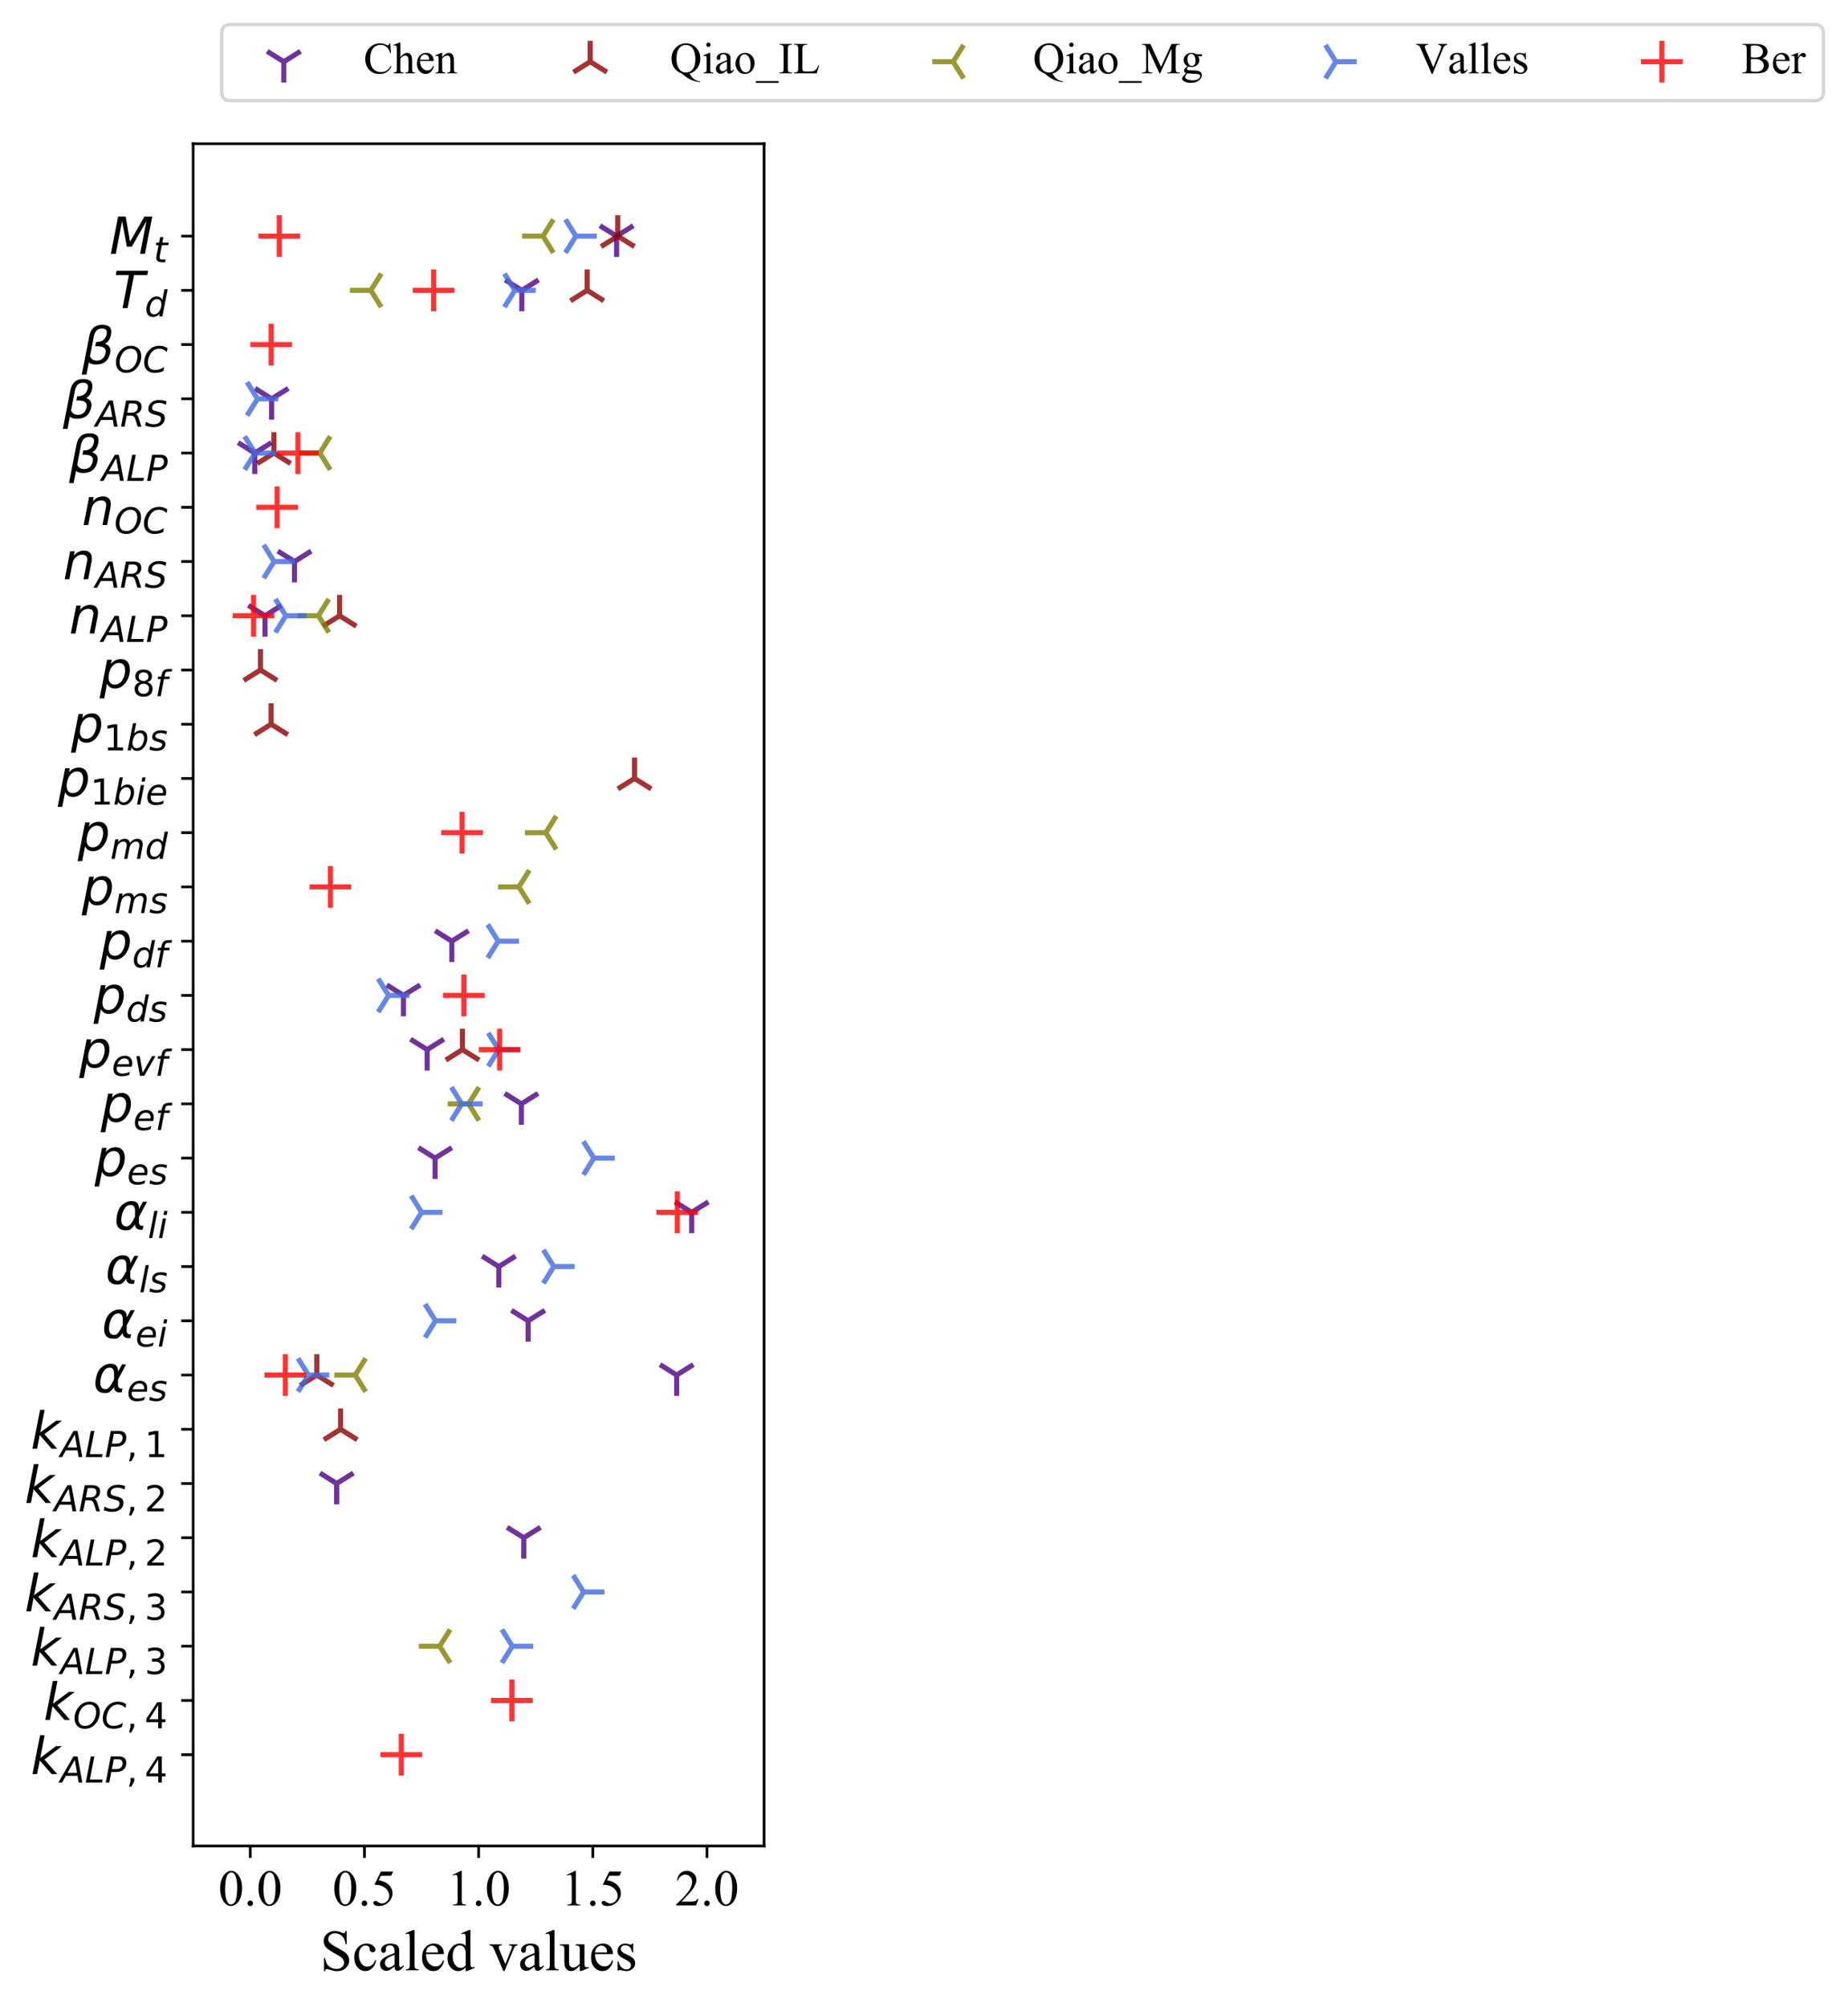 <?xml version="1.0" encoding="utf-8" standalone="no"?>
<!DOCTYPE svg PUBLIC "-//W3C//DTD SVG 1.1//EN"
  "http://www.w3.org/Graphics/SVG/1.1/DTD/svg11.dtd">
<!-- Created with matplotlib (http://matplotlib.org/) -->
<svg height="588.352pt" version="1.1" viewBox="0 0 541.894 588.352" width="541.894pt" xmlns="http://www.w3.org/2000/svg" xmlns:xlink="http://www.w3.org/1999/xlink">
 <defs>
  <style type="text/css">
*{stroke-linecap:butt;stroke-linejoin:round;}
  </style>
 </defs>
 <g id="figure_1">
  <g id="patch_1">
   <path d="M 0 588.352 
L 541.894 588.352 
L 541.894 0 
L 0 0 
z
" style="fill:#ffffff;"/>
  </g>
  <g id="axes_1">
   <g id="patch_2">
    <path d="M 56.65 541.087 
L 224.05 541.087 
L 224.05 42.127 
L 56.65 42.127 
z
" style="fill:#ffffff;"/>
   </g>
   <g id="PathCollection_1">
    <defs>
     <path d="M 0 0 
L 0 6.124 
M 0 0 
L 4.899 -3.062 
M 0 0 
L -4.899 -3.062 
" id="m2594542460" style="stroke:#4b0082;stroke-opacity:0.8;stroke-width:1.5;"/>
    </defs>
    <g clip-path="url(#ped39ffdef4)">
     <use style="fill:#4b0082;fill-opacity:0.8;stroke:#4b0082;stroke-opacity:0.8;stroke-width:1.5;" x="153.592" xlink:href="#m2594542460" y="450.734"/>
    </g>
   </g>
   <g id="PathCollection_2">
    <g clip-path="url(#ped39ffdef4)">
     <use style="fill:#4b0082;fill-opacity:0.8;stroke:#4b0082;stroke-opacity:0.8;stroke-width:1.5;" x="98.721" xlink:href="#m2594542460" y="434.837"/>
    </g>
   </g>
   <g id="PathCollection_3">
    <g clip-path="url(#ped39ffdef4)">
     <use style="fill:#4b0082;fill-opacity:0.8;stroke:#4b0082;stroke-opacity:0.8;stroke-width:1.5;" x="198.42" xlink:href="#m2594542460" y="403.044"/>
    </g>
   </g>
   <g id="PathCollection_4">
    <g clip-path="url(#ped39ffdef4)">
     <use style="fill:#4b0082;fill-opacity:0.8;stroke:#4b0082;stroke-opacity:0.8;stroke-width:1.5;" x="154.868" xlink:href="#m2594542460" y="387.147"/>
    </g>
   </g>
   <g id="PathCollection_5">
    <g clip-path="url(#ped39ffdef4)">
     <use style="fill:#4b0082;fill-opacity:0.8;stroke:#4b0082;stroke-opacity:0.8;stroke-width:1.5;" x="146.272" xlink:href="#m2594542460" y="371.25"/>
    </g>
   </g>
   <g id="PathCollection_6">
    <g clip-path="url(#ped39ffdef4)">
     <use style="fill:#4b0082;fill-opacity:0.8;stroke:#4b0082;stroke-opacity:0.8;stroke-width:1.5;" x="202.831" xlink:href="#m2594542460" y="355.353"/>
    </g>
   </g>
   <g id="PathCollection_7">
    <g clip-path="url(#ped39ffdef4)">
     <use style="fill:#4b0082;fill-opacity:0.8;stroke:#4b0082;stroke-opacity:0.8;stroke-width:1.5;" x="127.585" xlink:href="#m2594542460" y="339.456"/>
    </g>
   </g>
   <g id="PathCollection_8">
    <g clip-path="url(#ped39ffdef4)">
     <use style="fill:#4b0082;fill-opacity:0.8;stroke:#4b0082;stroke-opacity:0.8;stroke-width:1.5;" x="152.876" xlink:href="#m2594542460" y="323.559"/>
    </g>
   </g>
   <g id="PathCollection_9">
    <g clip-path="url(#ped39ffdef4)">
     <use style="fill:#4b0082;fill-opacity:0.8;stroke:#4b0082;stroke-opacity:0.8;stroke-width:1.5;" x="125.261" xlink:href="#m2594542460" y="307.663"/>
    </g>
   </g>
   <g id="PathCollection_10">
    <g clip-path="url(#ped39ffdef4)">
     <use style="fill:#4b0082;fill-opacity:0.8;stroke:#4b0082;stroke-opacity:0.8;stroke-width:1.5;" x="118.307" xlink:href="#m2594542460" y="291.766"/>
    </g>
   </g>
   <g id="PathCollection_11">
    <g clip-path="url(#ped39ffdef4)">
     <use style="fill:#4b0082;fill-opacity:0.8;stroke:#4b0082;stroke-opacity:0.8;stroke-width:1.5;" x="132.487" xlink:href="#m2594542460" y="275.869"/>
    </g>
   </g>
   <g id="PathCollection_12">
    <g clip-path="url(#ped39ffdef4)">
     <use style="fill:#4b0082;fill-opacity:0.8;stroke:#4b0082;stroke-opacity:0.8;stroke-width:1.5;" x="77.711" xlink:href="#m2594542460" y="180.488"/>
    </g>
   </g>
   <g id="PathCollection_13">
    <g clip-path="url(#ped39ffdef4)">
     <use style="fill:#4b0082;fill-opacity:0.8;stroke:#4b0082;stroke-opacity:0.8;stroke-width:1.5;" x="86.352" xlink:href="#m2594542460" y="164.591"/>
    </g>
   </g>
   <g id="PathCollection_14">
    <g clip-path="url(#ped39ffdef4)">
     <use style="fill:#4b0082;fill-opacity:0.8;stroke:#4b0082;stroke-opacity:0.8;stroke-width:1.5;" x="74.71" xlink:href="#m2594542460" y="132.797"/>
    </g>
   </g>
   <g id="PathCollection_15">
    <g clip-path="url(#ped39ffdef4)">
     <use style="fill:#4b0082;fill-opacity:0.8;stroke:#4b0082;stroke-opacity:0.8;stroke-width:1.5;" x="79.646" xlink:href="#m2594542460" y="116.9"/>
    </g>
   </g>
   <g id="PathCollection_16">
    <g clip-path="url(#ped39ffdef4)">
     <use style="fill:#4b0082;fill-opacity:0.8;stroke:#4b0082;stroke-opacity:0.8;stroke-width:1.5;" x="153.017" xlink:href="#m2594542460" y="85.107"/>
    </g>
   </g>
   <g id="PathCollection_17">
    <g clip-path="url(#ped39ffdef4)">
     <use style="fill:#4b0082;fill-opacity:0.8;stroke:#4b0082;stroke-opacity:0.8;stroke-width:1.5;" x="180.809" xlink:href="#m2594542460" y="69.21"/>
    </g>
   </g>
   <g id="PathCollection_18">
    <defs>
     <path d="M 0 0 
L 0 -6.124 
M 0 0 
L -4.899 3.062 
M 0 0 
L 4.899 3.062 
" id="mfba698b38e" style="stroke:#8b0000;stroke-opacity:0.8;stroke-width:1.5;"/>
    </defs>
    <g clip-path="url(#ped39ffdef4)">
     <use style="fill:#8b0000;fill-opacity:0.8;stroke:#8b0000;stroke-opacity:0.8;stroke-width:1.5;" x="99.868" xlink:href="#mfba698b38e" y="418.941"/>
    </g>
   </g>
   <g id="PathCollection_19">
    <g clip-path="url(#ped39ffdef4)">
     <use style="fill:#8b0000;fill-opacity:0.8;stroke:#8b0000;stroke-opacity:0.8;stroke-width:1.5;" x="92.902" xlink:href="#mfba698b38e" y="403.044"/>
    </g>
   </g>
   <g id="PathCollection_20">
    <g clip-path="url(#ped39ffdef4)">
     <use style="fill:#8b0000;fill-opacity:0.8;stroke:#8b0000;stroke-opacity:0.8;stroke-width:1.5;" x="135.603" xlink:href="#mfba698b38e" y="307.663"/>
    </g>
   </g>
   <g id="PathCollection_21">
    <g clip-path="url(#ped39ffdef4)">
     <use style="fill:#8b0000;fill-opacity:0.8;stroke:#8b0000;stroke-opacity:0.8;stroke-width:1.5;" x="186.07" xlink:href="#mfba698b38e" y="228.178"/>
    </g>
   </g>
   <g id="PathCollection_22">
    <g clip-path="url(#ped39ffdef4)">
     <use style="fill:#8b0000;fill-opacity:0.8;stroke:#8b0000;stroke-opacity:0.8;stroke-width:1.5;" x="79.5" xlink:href="#mfba698b38e" y="212.281"/>
    </g>
   </g>
   <g id="PathCollection_23">
    <g clip-path="url(#ped39ffdef4)">
     <use style="fill:#8b0000;fill-opacity:0.8;stroke:#8b0000;stroke-opacity:0.8;stroke-width:1.5;" x="76.373" xlink:href="#mfba698b38e" y="196.385"/>
    </g>
   </g>
   <g id="PathCollection_24">
    <g clip-path="url(#ped39ffdef4)">
     <use style="fill:#8b0000;fill-opacity:0.8;stroke:#8b0000;stroke-opacity:0.8;stroke-width:1.5;" x="99.587" xlink:href="#mfba698b38e" y="180.488"/>
    </g>
   </g>
   <g id="PathCollection_25">
    <g clip-path="url(#ped39ffdef4)">
     <use style="fill:#8b0000;fill-opacity:0.8;stroke:#8b0000;stroke-opacity:0.8;stroke-width:1.5;" x="80.324" xlink:href="#mfba698b38e" y="132.797"/>
    </g>
   </g>
   <g id="PathCollection_26">
    <g clip-path="url(#ped39ffdef4)">
     <use style="fill:#8b0000;fill-opacity:0.8;stroke:#8b0000;stroke-opacity:0.8;stroke-width:1.5;" x="172.172" xlink:href="#mfba698b38e" y="85.107"/>
    </g>
   </g>
   <g id="PathCollection_27">
    <g clip-path="url(#ped39ffdef4)">
     <use style="fill:#8b0000;fill-opacity:0.8;stroke:#8b0000;stroke-opacity:0.8;stroke-width:1.5;" x="181.147" xlink:href="#mfba698b38e" y="69.21"/>
    </g>
   </g>
   <g id="PathCollection_28">
    <defs>
     <path d="M 0 0 
L -6.124 -0 
M 0 0 
L 3.062 4.899 
M 0 0 
L 3.062 -4.899 
" id="mcaa49997ad" style="stroke:#808000;stroke-opacity:0.8;stroke-width:1.5;"/>
    </defs>
    <g clip-path="url(#ped39ffdef4)">
     <use style="fill:#808000;fill-opacity:0.8;stroke:#808000;stroke-opacity:0.8;stroke-width:1.5;" x="128.94" xlink:href="#mcaa49997ad" y="482.528"/>
    </g>
   </g>
   <g id="PathCollection_29">
    <g clip-path="url(#ped39ffdef4)">
     <use style="fill:#808000;fill-opacity:0.8;stroke:#808000;stroke-opacity:0.8;stroke-width:1.5;" x="104.168" xlink:href="#mcaa49997ad" y="403.044"/>
    </g>
   </g>
   <g id="PathCollection_30">
    <g clip-path="url(#ped39ffdef4)">
     <use style="fill:#808000;fill-opacity:0.8;stroke:#808000;stroke-opacity:0.8;stroke-width:1.5;" x="137.406" xlink:href="#mcaa49997ad" y="323.559"/>
    </g>
   </g>
   <g id="PathCollection_31">
    <g clip-path="url(#ped39ffdef4)">
     <use style="fill:#808000;fill-opacity:0.8;stroke:#808000;stroke-opacity:0.8;stroke-width:1.5;" x="152.16" xlink:href="#mcaa49997ad" y="259.972"/>
    </g>
   </g>
   <g id="PathCollection_32">
    <g clip-path="url(#ped39ffdef4)">
     <use style="fill:#808000;fill-opacity:0.8;stroke:#808000;stroke-opacity:0.8;stroke-width:1.5;" x="160.052" xlink:href="#mcaa49997ad" y="244.075"/>
    </g>
   </g>
   <g id="PathCollection_33">
    <g clip-path="url(#ped39ffdef4)">
     <use style="fill:#808000;fill-opacity:0.8;stroke:#808000;stroke-opacity:0.8;stroke-width:1.5;" x="93.367" xlink:href="#mcaa49997ad" y="180.488"/>
    </g>
   </g>
   <g id="PathCollection_34">
    <g clip-path="url(#ped39ffdef4)">
     <use style="fill:#808000;fill-opacity:0.8;stroke:#808000;stroke-opacity:0.8;stroke-width:1.5;" x="93.783" xlink:href="#mcaa49997ad" y="132.797"/>
    </g>
   </g>
   <g id="PathCollection_35">
    <g clip-path="url(#ped39ffdef4)">
     <use style="fill:#808000;fill-opacity:0.8;stroke:#808000;stroke-opacity:0.8;stroke-width:1.5;" x="108.742" xlink:href="#mcaa49997ad" y="85.107"/>
    </g>
   </g>
   <g id="PathCollection_36">
    <g clip-path="url(#ped39ffdef4)">
     <use style="fill:#808000;fill-opacity:0.8;stroke:#808000;stroke-opacity:0.8;stroke-width:1.5;" x="159.213" xlink:href="#mcaa49997ad" y="69.21"/>
    </g>
   </g>
   <g id="PathCollection_37">
    <defs>
     <path d="M 0 0 
L 6.124 0 
M 0 0 
L -3.062 -4.899 
M 0 0 
L -3.062 4.899 
" id="m19726aeb95" style="stroke:#4169e1;stroke-opacity:0.8;stroke-width:1.5;"/>
    </defs>
    <g clip-path="url(#ped39ffdef4)">
     <use style="fill:#4169e1;fill-opacity:0.8;stroke:#4169e1;stroke-opacity:0.8;stroke-width:1.5;" x="150.236" xlink:href="#m19726aeb95" y="482.528"/>
    </g>
   </g>
   <g id="PathCollection_38">
    <g clip-path="url(#ped39ffdef4)">
     <use style="fill:#4169e1;fill-opacity:0.8;stroke:#4169e1;stroke-opacity:0.8;stroke-width:1.5;" x="171.133" xlink:href="#m19726aeb95" y="466.631"/>
    </g>
   </g>
   <g id="PathCollection_39">
    <g clip-path="url(#ped39ffdef4)">
     <use style="fill:#4169e1;fill-opacity:0.8;stroke:#4169e1;stroke-opacity:0.8;stroke-width:1.5;" x="90.44" xlink:href="#m19726aeb95" y="403.044"/>
    </g>
   </g>
   <g id="PathCollection_40">
    <g clip-path="url(#ped39ffdef4)">
     <use style="fill:#4169e1;fill-opacity:0.8;stroke:#4169e1;stroke-opacity:0.8;stroke-width:1.5;" x="127.706" xlink:href="#m19726aeb95" y="387.147"/>
    </g>
   </g>
   <g id="PathCollection_41">
    <g clip-path="url(#ped39ffdef4)">
     <use style="fill:#4169e1;fill-opacity:0.8;stroke:#4169e1;stroke-opacity:0.8;stroke-width:1.5;" x="162.392" xlink:href="#m19726aeb95" y="371.25"/>
    </g>
   </g>
   <g id="PathCollection_42">
    <g clip-path="url(#ped39ffdef4)">
     <use style="fill:#4169e1;fill-opacity:0.8;stroke:#4169e1;stroke-opacity:0.8;stroke-width:1.5;" x="123.63" xlink:href="#m19726aeb95" y="355.353"/>
    </g>
   </g>
   <g id="PathCollection_43">
    <g clip-path="url(#ped39ffdef4)">
     <use style="fill:#4169e1;fill-opacity:0.8;stroke:#4169e1;stroke-opacity:0.8;stroke-width:1.5;" x="174.142" xlink:href="#m19726aeb95" y="339.456"/>
    </g>
   </g>
   <g id="PathCollection_44">
    <g clip-path="url(#ped39ffdef4)">
     <use style="fill:#4169e1;fill-opacity:0.8;stroke:#4169e1;stroke-opacity:0.8;stroke-width:1.5;" x="135.405" xlink:href="#m19726aeb95" y="323.559"/>
    </g>
   </g>
   <g id="PathCollection_45">
    <g clip-path="url(#ped39ffdef4)">
     <use style="fill:#4169e1;fill-opacity:0.8;stroke:#4169e1;stroke-opacity:0.8;stroke-width:1.5;" x="146.232" xlink:href="#m19726aeb95" y="307.663"/>
    </g>
   </g>
   <g id="PathCollection_46">
    <g clip-path="url(#ped39ffdef4)">
     <use style="fill:#4169e1;fill-opacity:0.8;stroke:#4169e1;stroke-opacity:0.8;stroke-width:1.5;" x="113.958" xlink:href="#m19726aeb95" y="291.766"/>
    </g>
   </g>
   <g id="PathCollection_47">
    <g clip-path="url(#ped39ffdef4)">
     <use style="fill:#4169e1;fill-opacity:0.8;stroke:#4169e1;stroke-opacity:0.8;stroke-width:1.5;" x="146.083" xlink:href="#m19726aeb95" y="275.869"/>
    </g>
   </g>
   <g id="PathCollection_48">
    <g clip-path="url(#ped39ffdef4)">
     <use style="fill:#4169e1;fill-opacity:0.8;stroke:#4169e1;stroke-opacity:0.8;stroke-width:1.5;" x="83.813" xlink:href="#m19726aeb95" y="180.488"/>
    </g>
   </g>
   <g id="PathCollection_49">
    <g clip-path="url(#ped39ffdef4)">
     <use style="fill:#4169e1;fill-opacity:0.8;stroke:#4169e1;stroke-opacity:0.8;stroke-width:1.5;" x="80.378" xlink:href="#m19726aeb95" y="164.591"/>
    </g>
   </g>
   <g id="PathCollection_50">
    <g clip-path="url(#ped39ffdef4)">
     <use style="fill:#4169e1;fill-opacity:0.8;stroke:#4169e1;stroke-opacity:0.8;stroke-width:1.5;" x="74.801" xlink:href="#m19726aeb95" y="132.797"/>
    </g>
   </g>
   <g id="PathCollection_51">
    <g clip-path="url(#ped39ffdef4)">
     <use style="fill:#4169e1;fill-opacity:0.8;stroke:#4169e1;stroke-opacity:0.8;stroke-width:1.5;" x="75.511" xlink:href="#m19726aeb95" y="116.9"/>
    </g>
   </g>
   <g id="PathCollection_52">
    <g clip-path="url(#ped39ffdef4)">
     <use style="fill:#4169e1;fill-opacity:0.8;stroke:#4169e1;stroke-opacity:0.8;stroke-width:1.5;" x="150.976" xlink:href="#m19726aeb95" y="85.107"/>
    </g>
   </g>
   <g id="PathCollection_53">
    <g clip-path="url(#ped39ffdef4)">
     <use style="fill:#4169e1;fill-opacity:0.8;stroke:#4169e1;stroke-opacity:0.8;stroke-width:1.5;" x="168.877" xlink:href="#m19726aeb95" y="69.21"/>
    </g>
   </g>
   <g id="PathCollection_54">
    <defs>
     <path d="M -6.124 0 
L 6.124 0 
M 0 6.124 
L 0 -6.124 
" id="mfbf968c598" style="stroke:#ff0000;stroke-opacity:0.8;stroke-width:1.5;"/>
    </defs>
    <g clip-path="url(#ped39ffdef4)">
     <use style="fill:#ff0000;fill-opacity:0.8;stroke:#ff0000;stroke-opacity:0.8;stroke-width:1.5;" x="117.673" xlink:href="#mfbf968c598" y="514.322"/>
    </g>
   </g>
   <g id="PathCollection_55">
    <g clip-path="url(#ped39ffdef4)">
     <use style="fill:#ff0000;fill-opacity:0.8;stroke:#ff0000;stroke-opacity:0.8;stroke-width:1.5;" x="150.102" xlink:href="#mfbf968c598" y="498.425"/>
    </g>
   </g>
   <g id="PathCollection_56">
    <g clip-path="url(#ped39ffdef4)">
     <use style="fill:#ff0000;fill-opacity:0.8;stroke:#ff0000;stroke-opacity:0.8;stroke-width:1.5;" x="83.66" xlink:href="#mfbf968c598" y="403.044"/>
    </g>
   </g>
   <g id="PathCollection_57">
    <g clip-path="url(#ped39ffdef4)">
     <use style="fill:#ff0000;fill-opacity:0.8;stroke:#ff0000;stroke-opacity:0.8;stroke-width:1.5;" x="198.601" xlink:href="#mfbf968c598" y="355.353"/>
    </g>
   </g>
   <g id="PathCollection_58">
    <g clip-path="url(#ped39ffdef4)">
     <use style="fill:#ff0000;fill-opacity:0.8;stroke:#ff0000;stroke-opacity:0.8;stroke-width:1.5;" x="146.513" xlink:href="#mfbf968c598" y="307.663"/>
    </g>
   </g>
   <g id="PathCollection_59">
    <g clip-path="url(#ped39ffdef4)">
     <use style="fill:#ff0000;fill-opacity:0.8;stroke:#ff0000;stroke-opacity:0.8;stroke-width:1.5;" x="136.029" xlink:href="#mfbf968c598" y="291.766"/>
    </g>
   </g>
   <g id="PathCollection_60">
    <g clip-path="url(#ped39ffdef4)">
     <use style="fill:#ff0000;fill-opacity:0.8;stroke:#ff0000;stroke-opacity:0.8;stroke-width:1.5;" x="96.887" xlink:href="#mfbf968c598" y="259.972"/>
    </g>
   </g>
   <g id="PathCollection_61">
    <g clip-path="url(#ped39ffdef4)">
     <use style="fill:#ff0000;fill-opacity:0.8;stroke:#ff0000;stroke-opacity:0.8;stroke-width:1.5;" x="135.501" xlink:href="#mfbf968c598" y="244.075"/>
    </g>
   </g>
   <g id="PathCollection_62">
    <g clip-path="url(#ped39ffdef4)">
     <use style="fill:#ff0000;fill-opacity:0.8;stroke:#ff0000;stroke-opacity:0.8;stroke-width:1.5;" x="74.349" xlink:href="#mfbf968c598" y="180.488"/>
    </g>
   </g>
   <g id="PathCollection_63">
    <g clip-path="url(#ped39ffdef4)">
     <use style="fill:#ff0000;fill-opacity:0.8;stroke:#ff0000;stroke-opacity:0.8;stroke-width:1.5;" x="81.251" xlink:href="#mfbf968c598" y="148.694"/>
    </g>
   </g>
   <g id="PathCollection_64">
    <g clip-path="url(#ped39ffdef4)">
     <use style="fill:#ff0000;fill-opacity:0.8;stroke:#ff0000;stroke-opacity:0.8;stroke-width:1.5;" x="87.355" xlink:href="#mfbf968c598" y="132.797"/>
    </g>
   </g>
   <g id="PathCollection_65">
    <g clip-path="url(#ped39ffdef4)">
     <use style="fill:#ff0000;fill-opacity:0.8;stroke:#ff0000;stroke-opacity:0.8;stroke-width:1.5;" x="79.515" xlink:href="#mfbf968c598" y="101.003"/>
    </g>
   </g>
   <g id="PathCollection_66">
    <g clip-path="url(#ped39ffdef4)">
     <use style="fill:#ff0000;fill-opacity:0.8;stroke:#ff0000;stroke-opacity:0.8;stroke-width:1.5;" x="127.156" xlink:href="#mfbf968c598" y="85.107"/>
    </g>
   </g>
   <g id="PathCollection_67">
    <g clip-path="url(#ped39ffdef4)">
     <use style="fill:#ff0000;fill-opacity:0.8;stroke:#ff0000;stroke-opacity:0.8;stroke-width:1.5;" x="81.895" xlink:href="#mfbf968c598" y="69.21"/>
    </g>
   </g>
   <g id="matplotlib.axis_1">
    <g id="xtick_1">
     <g id="line2d_1">
      <defs>
       <path d="M 0 0 
L 0 3.5 
" id="me10954bb78" style="stroke:#000000;stroke-width:0.8;"/>
      </defs>
      <g>
       <use style="stroke:#000000;stroke-width:0.8;" x="73.39" xlink:href="#me10954bb78" y="541.087"/>
      </g>
     </g>
     <g id="text_1">
      <!-- 0.0 -->
      <defs>
       <path d="M 3.609 32.719 
Q 3.609 44.047 7.031 52.219 
Q 10.453 60.406 16.109 64.406 
Q 20.516 67.578 25.203 67.578 
Q 32.812 67.578 38.875 59.812 
Q 46.438 50.203 46.438 33.734 
Q 46.438 22.219 43.109 14.156 
Q 39.797 6.109 34.641 2.469 
Q 29.5 -1.172 24.703 -1.172 
Q 15.234 -1.172 8.938 10.016 
Q 3.609 19.438 3.609 32.719 
z
M 13.188 31.5 
Q 13.188 17.828 16.547 9.188 
Q 19.344 1.906 24.859 1.906 
Q 27.484 1.906 30.312 4.266 
Q 33.156 6.641 34.625 12.203 
Q 36.859 20.609 36.859 35.891 
Q 36.859 47.219 34.516 54.781 
Q 32.766 60.406 29.984 62.75 
Q 27.984 64.359 25.141 64.359 
Q 21.828 64.359 19.234 61.375 
Q 15.719 57.328 14.453 48.625 
Q 13.188 39.938 13.188 31.5 
z
" id="TimesNewRomanPSMT-30"/>
       <path d="M 12.5 9.469 
Q 14.797 9.469 16.359 7.875 
Q 17.922 6.297 17.922 4.047 
Q 17.922 1.812 16.328 0.219 
Q 14.75 -1.375 12.5 -1.375 
Q 10.25 -1.375 8.656 0.219 
Q 7.078 1.812 7.078 4.047 
Q 7.078 6.344 8.656 7.906 
Q 10.25 9.469 12.5 9.469 
z
" id="TimesNewRomanPSMT-2e"/>
      </defs>
      <g transform="translate(64.015 558.503)scale(0.15 -0.15)">
       <use xlink:href="#TimesNewRomanPSMT-30"/>
       <use x="50" xlink:href="#TimesNewRomanPSMT-2e"/>
       <use x="75" xlink:href="#TimesNewRomanPSMT-30"/>
      </g>
     </g>
    </g>
    <g id="xtick_2">
     <g id="line2d_2">
      <g>
       <use style="stroke:#000000;stroke-width:0.8;" x="106.87" xlink:href="#me10954bb78" y="541.087"/>
      </g>
     </g>
     <g id="text_2">
      <!-- 0.5 -->
      <defs>
       <path d="M 43.406 66.219 
L 39.594 57.906 
L 19.672 57.906 
L 15.328 49.031 
Q 28.266 47.125 35.844 39.406 
Q 42.328 32.766 42.328 23.781 
Q 42.328 18.562 40.203 14.109 
Q 38.094 9.672 34.859 6.547 
Q 31.641 3.422 27.688 1.516 
Q 22.078 -1.172 16.156 -1.172 
Q 10.203 -1.172 7.484 0.844 
Q 4.781 2.875 4.781 5.328 
Q 4.781 6.688 5.906 7.734 
Q 7.031 8.797 8.734 8.797 
Q 10.016 8.797 10.969 8.406 
Q 11.922 8.016 14.203 6.391 
Q 17.875 3.859 21.625 3.859 
Q 27.344 3.859 31.656 8.172 
Q 35.984 12.5 35.984 18.703 
Q 35.984 24.703 32.125 29.906 
Q 28.266 35.109 21.484 37.938 
Q 16.156 40.141 6.984 40.484 
L 19.672 66.219 
z
" id="TimesNewRomanPSMT-35"/>
      </defs>
      <g transform="translate(97.495 558.503)scale(0.15 -0.15)">
       <use xlink:href="#TimesNewRomanPSMT-30"/>
       <use x="50" xlink:href="#TimesNewRomanPSMT-2e"/>
       <use x="75" xlink:href="#TimesNewRomanPSMT-35"/>
      </g>
     </g>
    </g>
    <g id="xtick_3">
     <g id="line2d_3">
      <g>
       <use style="stroke:#000000;stroke-width:0.8;" x="140.35" xlink:href="#me10954bb78" y="541.087"/>
      </g>
     </g>
     <g id="text_3">
      <!-- 1.0 -->
      <defs>
       <path d="M 11.719 59.719 
L 27.828 67.578 
L 29.438 67.578 
L 29.438 11.672 
Q 29.438 6.109 29.906 4.734 
Q 30.375 3.375 31.828 2.641 
Q 33.297 1.906 37.797 1.812 
L 37.797 0 
L 12.891 0 
L 12.891 1.812 
Q 17.578 1.906 18.938 2.609 
Q 20.312 3.328 20.844 4.516 
Q 21.391 5.719 21.391 11.672 
L 21.391 47.406 
Q 21.391 54.641 20.906 56.688 
Q 20.562 58.25 19.656 58.984 
Q 18.75 59.719 17.484 59.719 
Q 15.672 59.719 12.453 58.203 
z
" id="TimesNewRomanPSMT-31"/>
      </defs>
      <g transform="translate(130.975 558.503)scale(0.15 -0.15)">
       <use xlink:href="#TimesNewRomanPSMT-31"/>
       <use x="50" xlink:href="#TimesNewRomanPSMT-2e"/>
       <use x="75" xlink:href="#TimesNewRomanPSMT-30"/>
      </g>
     </g>
    </g>
    <g id="xtick_4">
     <g id="line2d_4">
      <g>
       <use style="stroke:#000000;stroke-width:0.8;" x="173.83" xlink:href="#me10954bb78" y="541.087"/>
      </g>
     </g>
     <g id="text_4">
      <!-- 1.5 -->
      <g transform="translate(164.455 558.503)scale(0.15 -0.15)">
       <use xlink:href="#TimesNewRomanPSMT-31"/>
       <use x="50" xlink:href="#TimesNewRomanPSMT-2e"/>
       <use x="75" xlink:href="#TimesNewRomanPSMT-35"/>
      </g>
     </g>
    </g>
    <g id="xtick_5">
     <g id="line2d_5">
      <g>
       <use style="stroke:#000000;stroke-width:0.8;" x="207.31" xlink:href="#me10954bb78" y="541.087"/>
      </g>
     </g>
     <g id="text_5">
      <!-- 2.0 -->
      <defs>
       <path d="M 45.844 12.75 
L 41.219 0 
L 2.156 0 
L 2.156 1.812 
Q 19.391 17.531 26.422 27.484 
Q 33.453 37.453 33.453 45.703 
Q 33.453 52 29.594 56.047 
Q 25.734 60.109 20.359 60.109 
Q 15.484 60.109 11.594 57.25 
Q 7.719 54.391 5.859 48.875 
L 4.047 48.875 
Q 5.281 57.906 10.328 62.734 
Q 15.375 67.578 22.953 67.578 
Q 31 67.578 36.391 62.406 
Q 41.797 57.234 41.797 50.203 
Q 41.797 45.172 39.453 40.141 
Q 35.844 32.234 27.734 23.391 
Q 15.578 10.109 12.547 7.375 
L 29.828 7.375 
Q 35.109 7.375 37.234 7.766 
Q 39.359 8.156 41.062 9.344 
Q 42.781 10.547 44.047 12.75 
z
" id="TimesNewRomanPSMT-32"/>
      </defs>
      <g transform="translate(197.935 558.503)scale(0.15 -0.15)">
       <use xlink:href="#TimesNewRomanPSMT-32"/>
       <use x="50" xlink:href="#TimesNewRomanPSMT-2e"/>
       <use x="75" xlink:href="#TimesNewRomanPSMT-30"/>
      </g>
     </g>
    </g>
    <g id="text_6">
     <!-- Scaled values -->
     <defs>
      <path d="M 45.844 67.719 
L 45.844 44.828 
L 44.047 44.828 
Q 43.172 51.422 40.891 55.328 
Q 38.625 59.234 34.422 61.516 
Q 30.219 63.812 25.734 63.812 
Q 20.656 63.812 17.328 60.719 
Q 14.016 57.625 14.016 53.656 
Q 14.016 50.641 16.109 48.141 
Q 19.141 44.484 30.516 38.375 
Q 39.797 33.406 43.188 30.734 
Q 46.578 28.078 48.406 24.453 
Q 50.25 20.844 50.25 16.891 
Q 50.25 9.375 44.406 3.922 
Q 38.578 -1.516 29.391 -1.516 
Q 26.516 -1.516 23.969 -1.078 
Q 22.469 -0.828 17.703 0.703 
Q 12.938 2.25 11.672 2.25 
Q 10.453 2.25 9.734 1.516 
Q 9.031 0.781 8.688 -1.516 
L 6.891 -1.516 
L 6.891 21.188 
L 8.688 21.188 
Q 9.969 14.062 12.109 10.516 
Q 14.266 6.984 18.672 4.641 
Q 23.094 2.297 28.375 2.297 
Q 34.469 2.297 38 5.516 
Q 41.547 8.734 41.547 13.141 
Q 41.547 15.578 40.203 18.062 
Q 38.875 20.562 36.031 22.703 
Q 34.125 24.172 25.625 28.922 
Q 17.141 33.688 13.547 36.516 
Q 9.969 39.359 8.109 42.766 
Q 6.25 46.188 6.25 50.297 
Q 6.25 57.422 11.719 62.562 
Q 17.188 67.719 25.641 67.719 
Q 30.906 67.719 36.812 65.141 
Q 39.547 63.922 40.672 63.922 
Q 41.938 63.922 42.75 64.672 
Q 43.562 65.438 44.047 67.719 
z
" id="TimesNewRomanPSMT-53"/>
      <path d="M 41.109 17 
Q 39.312 8.156 34.031 3.391 
Q 28.766 -1.375 22.359 -1.375 
Q 14.75 -1.375 9.078 5.016 
Q 3.422 11.422 3.422 22.312 
Q 3.422 32.859 9.688 39.453 
Q 15.969 46.047 24.75 46.047 
Q 31.344 46.047 35.594 42.547 
Q 39.844 39.062 39.844 35.297 
Q 39.844 33.453 38.641 32.297 
Q 37.453 31.156 35.297 31.156 
Q 32.422 31.156 30.953 33.016 
Q 30.125 34.031 29.859 36.906 
Q 29.594 39.797 27.875 41.312 
Q 26.172 42.781 23.141 42.781 
Q 18.266 42.781 15.281 39.156 
Q 11.328 34.375 11.328 26.516 
Q 11.328 18.5 15.25 12.375 
Q 19.188 6.25 25.875 6.25 
Q 30.672 6.25 34.469 9.516 
Q 37.156 11.766 39.703 17.672 
z
" id="TimesNewRomanPSMT-63"/>
      <path d="M 28.469 6.453 
Q 21.578 1.125 19.828 0.297 
Q 17.188 -0.922 14.203 -0.922 
Q 9.578 -0.922 6.562 2.25 
Q 3.562 5.422 3.562 10.594 
Q 3.562 13.875 5.031 16.266 
Q 7.031 19.578 11.984 22.5 
Q 16.938 25.438 28.469 29.641 
L 28.469 31.391 
Q 28.469 38.094 26.344 40.578 
Q 24.219 43.062 20.172 43.062 
Q 17.094 43.062 15.281 41.406 
Q 13.422 39.75 13.422 37.594 
L 13.531 34.766 
Q 13.531 32.516 12.375 31.297 
Q 11.234 30.078 9.375 30.078 
Q 7.562 30.078 6.422 31.344 
Q 5.281 32.625 5.281 34.812 
Q 5.281 39.016 9.578 42.531 
Q 13.875 46.047 21.625 46.047 
Q 27.594 46.047 31.391 44.047 
Q 34.281 42.531 35.641 39.312 
Q 36.531 37.203 36.531 30.719 
L 36.531 15.531 
Q 36.531 9.125 36.766 7.688 
Q 37.016 6.25 37.578 5.766 
Q 38.141 5.281 38.875 5.281 
Q 39.656 5.281 40.234 5.609 
Q 41.266 6.25 44.188 9.188 
L 44.188 6.453 
Q 38.719 -0.875 33.734 -0.875 
Q 31.344 -0.875 29.922 0.781 
Q 28.516 2.438 28.469 6.453 
z
M 28.469 9.625 
L 28.469 26.656 
Q 21.094 23.734 18.953 22.516 
Q 15.094 20.359 13.422 18.016 
Q 11.766 15.672 11.766 12.891 
Q 11.766 9.375 13.859 7.047 
Q 15.969 4.734 18.703 4.734 
Q 22.406 4.734 28.469 9.625 
z
" id="TimesNewRomanPSMT-61"/>
      <path d="M 18.5 69.438 
L 18.5 10.109 
Q 18.5 5.906 19.109 4.531 
Q 19.734 3.172 21 2.469 
Q 22.266 1.766 25.734 1.766 
L 25.734 0 
L 3.812 0 
L 3.812 1.766 
Q 6.891 1.766 8 2.391 
Q 9.125 3.031 9.766 4.484 
Q 10.406 5.953 10.406 10.109 
L 10.406 50.734 
Q 10.406 58.297 10.062 60.031 
Q 9.719 61.766 8.953 62.391 
Q 8.203 63.031 7.031 63.031 
Q 5.766 63.031 3.812 62.25 
L 2.984 63.969 
L 16.312 69.438 
z
" id="TimesNewRomanPSMT-6c"/>
      <path d="M 10.641 27.875 
Q 10.594 17.922 15.484 12.25 
Q 20.359 6.594 26.953 6.594 
Q 31.344 6.594 34.594 9 
Q 37.844 11.422 40.047 17.281 
L 41.547 16.312 
Q 40.531 9.625 35.594 4.125 
Q 30.672 -1.375 23.25 -1.375 
Q 15.188 -1.375 9.453 4.906 
Q 3.719 11.188 3.719 21.781 
Q 3.719 33.25 9.594 39.672 
Q 15.484 46.094 24.359 46.094 
Q 31.891 46.094 36.719 41.141 
Q 41.547 36.188 41.547 27.875 
z
M 10.641 30.719 
L 31.344 30.719 
Q 31.109 35.016 30.328 36.766 
Q 29.109 39.5 26.688 41.062 
Q 24.266 42.625 21.625 42.625 
Q 17.578 42.625 14.375 39.469 
Q 11.188 36.328 10.641 30.719 
z
" id="TimesNewRomanPSMT-65"/>
      <path d="M 34.719 5.031 
Q 31.453 1.609 28.328 0.109 
Q 25.203 -1.375 21.578 -1.375 
Q 14.266 -1.375 8.797 4.75 
Q 3.328 10.891 3.328 20.516 
Q 3.328 30.125 9.375 38.109 
Q 15.438 46.094 24.953 46.094 
Q 30.859 46.094 34.719 42.328 
L 34.719 50.594 
Q 34.719 58.25 34.344 60 
Q 33.984 61.766 33.203 62.391 
Q 32.422 63.031 31.25 63.031 
Q 29.984 63.031 27.875 62.25 
L 27.25 63.969 
L 40.578 69.438 
L 42.781 69.438 
L 42.781 17.719 
Q 42.781 9.859 43.141 8.125 
Q 43.5 6.391 44.312 5.703 
Q 45.125 5.031 46.188 5.031 
Q 47.516 5.031 49.703 5.859 
L 50.25 4.156 
L 36.969 -1.375 
L 34.719 -1.375 
z
M 34.719 8.453 
L 34.719 31.5 
Q 34.422 34.812 32.953 37.547 
Q 31.5 40.281 29.078 41.672 
Q 26.656 43.062 24.359 43.062 
Q 20.062 43.062 16.703 39.203 
Q 12.25 34.125 12.25 24.359 
Q 12.25 14.5 16.547 9.25 
Q 20.844 4 26.125 4 
Q 30.562 4 34.719 8.453 
z
" id="TimesNewRomanPSMT-64"/>
      <path id="TimesNewRomanPSMT-20"/>
      <path d="M 0.828 44.734 
L 21.875 44.734 
L 21.875 42.922 
L 20.516 42.922 
Q 18.609 42.922 17.609 41.984 
Q 16.609 41.062 16.609 39.5 
Q 16.609 37.797 17.625 35.453 
L 28.031 10.75 
L 38.484 36.375 
Q 39.594 39.109 39.594 40.531 
Q 39.594 41.219 39.203 41.656 
Q 38.672 42.391 37.844 42.656 
Q 37.016 42.922 34.469 42.922 
L 34.469 44.734 
L 49.078 44.734 
L 49.078 42.922 
Q 46.531 42.719 45.562 41.891 
Q 43.844 40.438 42.484 37.016 
L 26.609 -1.375 
L 24.609 -1.375 
L 8.641 36.375 
Q 7.562 39.016 6.578 40.156 
Q 5.609 41.312 4.109 42.094 
Q 3.266 42.531 0.828 42.922 
z
" id="TimesNewRomanPSMT-76"/>
      <path d="M 42.328 44.734 
L 42.328 17.625 
Q 42.328 9.859 42.688 8.125 
Q 43.062 6.391 43.859 5.703 
Q 44.672 5.031 45.75 5.031 
Q 47.266 5.031 49.172 5.859 
L 49.859 4.156 
L 36.469 -1.375 
L 34.281 -1.375 
L 34.281 8.109 
Q 28.516 1.859 25.484 0.234 
Q 22.469 -1.375 19.094 -1.375 
Q 15.328 -1.375 12.562 0.797 
Q 9.812 2.984 8.734 6.391 
Q 7.672 9.812 7.672 16.062 
L 7.672 36.031 
Q 7.672 39.203 6.984 40.422 
Q 6.297 41.656 4.953 42.312 
Q 3.609 42.969 0.094 42.922 
L 0.094 44.734 
L 15.766 44.734 
L 15.766 14.797 
Q 15.766 8.547 17.938 6.594 
Q 20.125 4.641 23.188 4.641 
Q 25.297 4.641 27.953 5.953 
Q 30.609 7.281 34.281 10.984 
L 34.281 36.328 
Q 34.281 40.141 32.891 41.484 
Q 31.5 42.828 27.094 42.922 
L 27.094 44.734 
z
" id="TimesNewRomanPSMT-75"/>
      <path d="M 32.031 46.047 
L 32.031 30.812 
L 30.422 30.812 
Q 28.562 37.984 25.656 40.578 
Q 22.75 43.172 18.266 43.172 
Q 14.844 43.172 12.734 41.359 
Q 10.641 39.547 10.641 37.359 
Q 10.641 34.625 12.203 32.672 
Q 13.719 30.672 18.359 28.422 
L 25.484 24.953 
Q 35.406 20.125 35.406 12.203 
Q 35.406 6.109 30.781 2.359 
Q 26.172 -1.375 20.453 -1.375 
Q 16.359 -1.375 11.078 0.094 
Q 9.469 0.594 8.453 0.594 
Q 7.328 0.594 6.688 -0.688 
L 5.078 -0.688 
L 5.078 15.281 
L 6.688 15.281 
Q 8.062 8.453 11.906 4.984 
Q 15.766 1.516 20.562 1.516 
Q 23.922 1.516 26.047 3.484 
Q 28.172 5.469 28.172 8.25 
Q 28.172 11.625 25.797 13.922 
Q 23.438 16.219 16.359 19.734 
Q 9.281 23.25 7.078 26.078 
Q 4.891 28.859 4.891 33.109 
Q 4.891 38.625 8.672 42.328 
Q 12.453 46.047 18.453 46.047 
Q 21.094 46.047 24.859 44.922 
Q 27.344 44.188 28.172 44.188 
Q 28.953 44.188 29.391 44.531 
Q 29.828 44.875 30.422 46.047 
z
" id="TimesNewRomanPSMT-73"/>
     </defs>
     <g transform="translate(93.851 577.516)scale(0.17 -0.17)">
      <use xlink:href="#TimesNewRomanPSMT-53"/>
      <use x="55.615" xlink:href="#TimesNewRomanPSMT-63"/>
      <use x="100" xlink:href="#TimesNewRomanPSMT-61"/>
      <use x="144.385" xlink:href="#TimesNewRomanPSMT-6c"/>
      <use x="172.168" xlink:href="#TimesNewRomanPSMT-65"/>
      <use x="216.553" xlink:href="#TimesNewRomanPSMT-64"/>
      <use x="266.553" xlink:href="#TimesNewRomanPSMT-20"/>
      <use x="291.553" xlink:href="#TimesNewRomanPSMT-76"/>
      <use x="341.553" xlink:href="#TimesNewRomanPSMT-61"/>
      <use x="385.938" xlink:href="#TimesNewRomanPSMT-6c"/>
      <use x="413.721" xlink:href="#TimesNewRomanPSMT-75"/>
      <use x="463.721" xlink:href="#TimesNewRomanPSMT-65"/>
      <use x="508.105" xlink:href="#TimesNewRomanPSMT-73"/>
     </g>
    </g>
   </g>
   <g id="matplotlib.axis_2">
    <g id="ytick_1">
     <g id="line2d_6">
      <defs>
       <path d="M 0 0 
L -3.5 0 
" id="ma7902f2713" style="stroke:#000000;stroke-width:0.8;"/>
      </defs>
      <g>
       <use style="stroke:#000000;stroke-width:0.8;" x="56.65" xlink:href="#ma7902f2713" y="514.322"/>
      </g>
     </g>
     <g id="text_7">
      <!-- $k_{ALP,4}$ -->
      <defs>
       <path d="M 18.312 75.984 
L 27.297 75.984 
L 18.703 31.688 
L 49.516 54.688 
L 61.188 54.688 
L 26.812 28.516 
L 51.906 0 
L 41.016 0 
L 17.672 26.703 
L 12.5 0 
L 3.516 0 
z
" id="DejaVuSans-Oblique-6b"/>
       <path d="M 36.812 72.906 
L 48 72.906 
L 61.531 0 
L 51.219 0 
L 48.188 18.703 
L 15.375 18.703 
L 5.078 0 
L -5.328 0 
z
M 40.375 63.188 
L 19.922 26.906 
L 46.688 26.906 
z
" id="DejaVuSans-Oblique-41"/>
       <path d="M 16.797 72.906 
L 26.703 72.906 
L 14.203 8.203 
L 49.703 8.203 
L 48.094 0 
L 2.688 0 
z
" id="DejaVuSans-Oblique-4c"/>
       <path d="M 16.891 72.906 
L 39.703 72.906 
Q 49.656 72.906 54.875 68.266 
Q 60.109 63.625 60.109 54.688 
Q 60.109 42.672 52.391 35.984 
Q 44.672 29.297 30.719 29.297 
L 18.312 29.297 
L 12.594 0 
L 2.688 0 
z
M 25.203 64.797 
L 19.922 37.406 
L 32.328 37.406 
Q 40.719 37.406 45.203 41.703 
Q 49.703 46 49.703 54 
Q 49.703 59.125 46.656 61.953 
Q 43.609 64.797 38.094 64.797 
z
" id="DejaVuSans-Oblique-50"/>
       <path d="M 11.719 12.406 
L 22.016 12.406 
L 22.016 4 
L 14.016 -11.625 
L 7.719 -11.625 
L 11.719 4 
z
" id="DejaVuSans-2c"/>
       <path d="M 37.797 64.312 
L 12.891 25.391 
L 37.797 25.391 
z
M 35.203 72.906 
L 47.609 72.906 
L 47.609 25.391 
L 58.016 25.391 
L 58.016 17.188 
L 47.609 17.188 
L 47.609 0 
L 37.797 0 
L 37.797 17.188 
L 4.891 17.188 
L 4.891 26.703 
z
" id="DejaVuSans-34"/>
      </defs>
      <g transform="translate(9 520.022)scale(0.15 -0.15)">
       <use transform="translate(0 0.016)" xlink:href="#DejaVuSans-Oblique-6b"/>
       <use transform="translate(57.91 -16.391)scale(0.7)" xlink:href="#DejaVuSans-Oblique-41"/>
       <use transform="translate(105.796 -16.391)scale(0.7)" xlink:href="#DejaVuSans-Oblique-4c"/>
       <use transform="translate(144.795 -16.391)scale(0.7)" xlink:href="#DejaVuSans-Oblique-50"/>
       <use transform="translate(187.007 -16.391)scale(0.7)" xlink:href="#DejaVuSans-2c"/>
       <use transform="translate(222.896 -16.391)scale(0.7)" xlink:href="#DejaVuSans-34"/>
      </g>
     </g>
    </g>
    <g id="ytick_2">
     <g id="line2d_7">
      <g>
       <use style="stroke:#000000;stroke-width:0.8;" x="56.65" xlink:href="#ma7902f2713" y="498.425"/>
      </g>
     </g>
     <g id="text_8">
      <!-- $k_{OC,4}$ -->
      <defs>
       <path d="M 45.609 66.219 
Q 37.5 66.219 31.297 62.281 
Q 25.094 58.344 20.516 50.297 
Q 17.578 45.172 16.031 39.406 
Q 14.5 33.641 14.5 27.781 
Q 14.5 17.625 19.359 12.109 
Q 24.219 6.594 33.109 6.594 
Q 41.109 6.594 47.375 10.562 
Q 53.656 14.547 58.109 22.406 
Q 61.078 27.688 62.641 33.469 
Q 64.203 39.266 64.203 45.016 
Q 64.203 55.125 59.312 60.672 
Q 54.438 66.219 45.609 66.219 
z
M 32.812 -1.422 
Q 19.391 -1.422 11.688 6.531 
Q 4 14.5 4 28.328 
Q 4 36.234 7 44.484 
Q 10.016 52.734 15.281 59.188 
Q 21.484 66.75 29.094 70.484 
Q 36.719 74.219 45.906 74.219 
Q 59.281 74.219 66.984 66.328 
Q 74.703 58.453 74.703 44.828 
Q 74.703 36.422 71.766 28.312 
Q 68.844 20.219 63.375 13.625 
Q 57.125 6 49.578 2.281 
Q 42.047 -1.422 32.812 -1.422 
z
" id="DejaVuSans-Oblique-4f"/>
       <path d="M 69.484 67.281 
L 67.484 56.891 
Q 62.797 61.625 57.547 63.922 
Q 52.297 66.219 46.188 66.219 
Q 37.844 66.219 31.516 62.203 
Q 25.203 58.203 20.609 50 
Q 17.672 44.734 16.125 38.844 
Q 14.594 32.953 14.594 27 
Q 14.594 17.047 19.75 11.812 
Q 24.906 6.594 34.719 6.594 
Q 41.5 6.594 47.75 8.766 
Q 54 10.938 59.906 15.281 
L 57.625 3.609 
Q 51.812 1.125 45.875 -0.141 
Q 39.938 -1.422 33.984 -1.422 
Q 19.969 -1.422 12.078 6.188 
Q 4.203 13.812 4.203 27.391 
Q 4.203 36.078 7.203 44.469 
Q 10.203 52.875 15.828 59.812 
Q 21.781 67.188 29.422 70.703 
Q 37.062 74.219 47.219 74.219 
Q 53.469 74.219 59.062 72.484 
Q 64.656 70.75 69.484 67.281 
z
" id="DejaVuSans-Oblique-43"/>
      </defs>
      <g transform="translate(12.75 504.125)scale(0.15 -0.15)">
       <use transform="translate(0 0.016)" xlink:href="#DejaVuSans-Oblique-6b"/>
       <use transform="translate(57.91 -16.391)scale(0.7)" xlink:href="#DejaVuSans-Oblique-4f"/>
       <use transform="translate(113.008 -16.391)scale(0.7)" xlink:href="#DejaVuSans-Oblique-43"/>
       <use transform="translate(161.885 -16.391)scale(0.7)" xlink:href="#DejaVuSans-2c"/>
       <use transform="translate(197.773 -16.391)scale(0.7)" xlink:href="#DejaVuSans-34"/>
      </g>
     </g>
    </g>
    <g id="ytick_3">
     <g id="line2d_8">
      <g>
       <use style="stroke:#000000;stroke-width:0.8;" x="56.65" xlink:href="#ma7902f2713" y="482.528"/>
      </g>
     </g>
     <g id="text_9">
      <!-- $k_{ALP,3}$ -->
      <defs>
       <path d="M 40.578 39.312 
Q 47.656 37.797 51.625 33 
Q 55.609 28.219 55.609 21.188 
Q 55.609 10.406 48.188 4.484 
Q 40.766 -1.422 27.094 -1.422 
Q 22.516 -1.422 17.656 -0.516 
Q 12.797 0.391 7.625 2.203 
L 7.625 11.719 
Q 11.719 9.328 16.594 8.109 
Q 21.484 6.891 26.812 6.891 
Q 36.078 6.891 40.938 10.547 
Q 45.797 14.203 45.797 21.188 
Q 45.797 27.641 41.281 31.266 
Q 36.766 34.906 28.719 34.906 
L 20.219 34.906 
L 20.219 43.016 
L 29.109 43.016 
Q 36.375 43.016 40.234 45.922 
Q 44.094 48.828 44.094 54.297 
Q 44.094 59.906 40.109 62.906 
Q 36.141 65.922 28.719 65.922 
Q 24.656 65.922 20.016 65.031 
Q 15.375 64.156 9.812 62.312 
L 9.812 71.094 
Q 15.438 72.656 20.344 73.438 
Q 25.25 74.219 29.594 74.219 
Q 40.828 74.219 47.359 69.109 
Q 53.906 64.016 53.906 55.328 
Q 53.906 49.266 50.438 45.094 
Q 46.969 40.922 40.578 39.312 
z
" id="DejaVuSans-33"/>
      </defs>
      <g transform="translate(9 488.228)scale(0.15 -0.15)">
       <use transform="translate(0 0.016)" xlink:href="#DejaVuSans-Oblique-6b"/>
       <use transform="translate(57.91 -16.391)scale(0.7)" xlink:href="#DejaVuSans-Oblique-41"/>
       <use transform="translate(105.796 -16.391)scale(0.7)" xlink:href="#DejaVuSans-Oblique-4c"/>
       <use transform="translate(144.795 -16.391)scale(0.7)" xlink:href="#DejaVuSans-Oblique-50"/>
       <use transform="translate(187.007 -16.391)scale(0.7)" xlink:href="#DejaVuSans-2c"/>
       <use transform="translate(222.896 -16.391)scale(0.7)" xlink:href="#DejaVuSans-33"/>
      </g>
     </g>
    </g>
    <g id="ytick_4">
     <g id="line2d_9">
      <g>
       <use style="stroke:#000000;stroke-width:0.8;" x="56.65" xlink:href="#ma7902f2713" y="466.631"/>
      </g>
     </g>
     <g id="text_10">
      <!-- $k_{ARS,3}$ -->
      <defs>
       <path d="M 25.203 64.797 
L 20.219 38.922 
L 32.906 38.922 
Q 40.375 38.922 44.984 43.047 
Q 49.609 47.172 49.609 53.812 
Q 49.609 59.125 46.5 61.953 
Q 43.406 64.797 37.594 64.797 
z
M 43.312 35.016 
Q 46.438 34.281 48.516 31.391 
Q 50.594 28.516 53.328 19.922 
L 59.516 0 
L 49.125 0 
L 43.406 18.703 
Q 41.219 25.922 38.328 28.359 
Q 35.453 30.812 29.5 30.812 
L 18.609 30.812 
L 12.594 0 
L 2.688 0 
L 16.891 72.906 
L 39.109 72.906 
Q 49.219 72.906 54.609 68.328 
Q 60.016 63.766 60.016 55.172 
Q 60.016 47.562 55.422 41.984 
Q 50.828 36.422 43.312 35.016 
z
" id="DejaVuSans-Oblique-52"/>
       <path d="M 60.297 70.516 
L 58.406 60.891 
Q 53.469 63.531 48.609 64.875 
Q 43.75 66.219 39.203 66.219 
Q 30.375 66.219 25.141 62.359 
Q 19.922 58.5 19.922 52.094 
Q 19.922 48.578 21.844 46.703 
Q 23.781 44.828 31.781 42.672 
L 37.703 41.219 
Q 47.703 38.625 51.609 34.641 
Q 55.516 30.672 55.516 23.484 
Q 55.516 12.453 46.844 5.516 
Q 38.188 -1.422 24.031 -1.422 
Q 18.219 -1.422 12.359 -0.266 
Q 6.5 0.875 0.594 3.219 
L 2.594 13.375 
Q 8.016 10.016 13.453 8.297 
Q 18.891 6.594 24.312 6.594 
Q 33.547 6.594 39.109 10.688 
Q 44.672 14.797 44.672 21.391 
Q 44.672 25.781 42.453 28.047 
Q 40.234 30.328 32.906 32.172 
L 27 33.688 
Q 16.891 36.328 13.203 39.766 
Q 9.516 43.219 9.516 49.422 
Q 9.516 60.297 17.891 67.25 
Q 26.266 74.219 39.703 74.219 
Q 44.922 74.219 50.047 73.281 
Q 55.172 72.359 60.297 70.516 
z
" id="DejaVuSans-Oblique-53"/>
      </defs>
      <g transform="translate(7.2 472.331)scale(0.15 -0.15)">
       <use transform="translate(0 0.016)" xlink:href="#DejaVuSans-Oblique-6b"/>
       <use transform="translate(57.91 -16.391)scale(0.7)" xlink:href="#DejaVuSans-Oblique-41"/>
       <use transform="translate(105.796 -16.391)scale(0.7)" xlink:href="#DejaVuSans-Oblique-52"/>
       <use transform="translate(154.434 -16.391)scale(0.7)" xlink:href="#DejaVuSans-Oblique-53"/>
       <use transform="translate(198.867 -16.391)scale(0.7)" xlink:href="#DejaVuSans-2c"/>
       <use transform="translate(234.756 -16.391)scale(0.7)" xlink:href="#DejaVuSans-33"/>
      </g>
     </g>
    </g>
    <g id="ytick_5">
     <g id="line2d_10">
      <g>
       <use style="stroke:#000000;stroke-width:0.8;" x="56.65" xlink:href="#ma7902f2713" y="450.734"/>
      </g>
     </g>
     <g id="text_11">
      <!-- $k_{ALP,2}$ -->
      <defs>
       <path d="M 19.188 8.297 
L 53.609 8.297 
L 53.609 0 
L 7.328 0 
L 7.328 8.297 
Q 12.938 14.109 22.625 23.891 
Q 32.328 33.688 34.812 36.531 
Q 39.547 41.844 41.422 45.531 
Q 43.312 49.219 43.312 52.781 
Q 43.312 58.594 39.234 62.25 
Q 35.156 65.922 28.609 65.922 
Q 23.969 65.922 18.812 64.312 
Q 13.672 62.703 7.812 59.422 
L 7.812 69.391 
Q 13.766 71.781 18.938 73 
Q 24.125 74.219 28.422 74.219 
Q 39.75 74.219 46.484 68.547 
Q 53.219 62.891 53.219 53.422 
Q 53.219 48.922 51.531 44.891 
Q 49.859 40.875 45.406 35.406 
Q 44.188 33.984 37.641 27.219 
Q 31.109 20.453 19.188 8.297 
z
" id="DejaVuSans-32"/>
      </defs>
      <g transform="translate(9 456.434)scale(0.15 -0.15)">
       <use transform="translate(0 0.016)" xlink:href="#DejaVuSans-Oblique-6b"/>
       <use transform="translate(57.91 -16.391)scale(0.7)" xlink:href="#DejaVuSans-Oblique-41"/>
       <use transform="translate(105.796 -16.391)scale(0.7)" xlink:href="#DejaVuSans-Oblique-4c"/>
       <use transform="translate(144.795 -16.391)scale(0.7)" xlink:href="#DejaVuSans-Oblique-50"/>
       <use transform="translate(187.007 -16.391)scale(0.7)" xlink:href="#DejaVuSans-2c"/>
       <use transform="translate(222.896 -16.391)scale(0.7)" xlink:href="#DejaVuSans-32"/>
      </g>
     </g>
    </g>
    <g id="ytick_6">
     <g id="line2d_11">
      <g>
       <use style="stroke:#000000;stroke-width:0.8;" x="56.65" xlink:href="#ma7902f2713" y="434.837"/>
      </g>
     </g>
     <g id="text_12">
      <!-- $k_{ARS,2}$ -->
      <g transform="translate(7.2 440.537)scale(0.15 -0.15)">
       <use transform="translate(0 0.016)" xlink:href="#DejaVuSans-Oblique-6b"/>
       <use transform="translate(57.91 -16.391)scale(0.7)" xlink:href="#DejaVuSans-Oblique-41"/>
       <use transform="translate(105.796 -16.391)scale(0.7)" xlink:href="#DejaVuSans-Oblique-52"/>
       <use transform="translate(154.434 -16.391)scale(0.7)" xlink:href="#DejaVuSans-Oblique-53"/>
       <use transform="translate(198.867 -16.391)scale(0.7)" xlink:href="#DejaVuSans-2c"/>
       <use transform="translate(234.756 -16.391)scale(0.7)" xlink:href="#DejaVuSans-32"/>
      </g>
     </g>
    </g>
    <g id="ytick_7">
     <g id="line2d_12">
      <g>
       <use style="stroke:#000000;stroke-width:0.8;" x="56.65" xlink:href="#ma7902f2713" y="418.941"/>
      </g>
     </g>
     <g id="text_13">
      <!-- $k_{ALP,1}$ -->
      <defs>
       <path d="M 12.406 8.297 
L 28.516 8.297 
L 28.516 63.922 
L 10.984 60.406 
L 10.984 69.391 
L 28.422 72.906 
L 38.281 72.906 
L 38.281 8.297 
L 54.391 8.297 
L 54.391 0 
L 12.406 0 
z
" id="DejaVuSans-31"/>
      </defs>
      <g transform="translate(9 424.641)scale(0.15 -0.15)">
       <use transform="translate(0 0.016)" xlink:href="#DejaVuSans-Oblique-6b"/>
       <use transform="translate(57.91 -16.391)scale(0.7)" xlink:href="#DejaVuSans-Oblique-41"/>
       <use transform="translate(105.796 -16.391)scale(0.7)" xlink:href="#DejaVuSans-Oblique-4c"/>
       <use transform="translate(144.795 -16.391)scale(0.7)" xlink:href="#DejaVuSans-Oblique-50"/>
       <use transform="translate(187.007 -16.391)scale(0.7)" xlink:href="#DejaVuSans-2c"/>
       <use transform="translate(222.896 -16.391)scale(0.7)" xlink:href="#DejaVuSans-31"/>
      </g>
     </g>
    </g>
    <g id="ytick_8">
     <g id="line2d_13">
      <g>
       <use style="stroke:#000000;stroke-width:0.8;" x="56.65" xlink:href="#ma7902f2713" y="403.044"/>
      </g>
     </g>
     <g id="text_14">
      <!-- $\alpha_{es}$ -->
      <defs>
       <path d="M 40.922 25.438 
L 40.969 36.719 
Q 41.016 48.25 32.328 48.297 
Q 25.828 48.344 21.781 42.922 
Q 16.703 36.234 14.984 27.297 
Q 12.891 16.547 15.531 11.422 
Q 18.266 6.203 24.172 6.203 
Q 30.719 6.203 36.234 16.609 
z
M 33.844 55.906 
Q 49.078 56.156 48.875 40.375 
Q 48.875 40.375 56.5 54.688 
L 64.5 54.688 
L 48.734 25.047 
L 48.578 14.359 
Q 48.578 11.969 49.906 9.969 
Q 51.422 7.625 52.984 7.625 
L 57.328 7.625 
L 55.859 0 
L 50.438 0 
Q 45.844 0 42.531 4.109 
Q 40.969 6.156 40.922 10.453 
Q 37.75 5.219 32.281 0.781 
Q 29.688 -1.266 22.703 -1.219 
Q 11.281 -1.125 7.125 6.203 
Q 2.875 13.812 5.516 27.297 
Q 8.344 41.797 15.766 48.391 
Q 24.125 55.766 33.844 55.906 
z
" id="DejaVuSans-Oblique-3b1"/>
       <path d="M 48.094 32.234 
Q 48.25 33.016 48.312 33.844 
Q 48.391 34.672 48.391 35.5 
Q 48.391 41.453 44.891 44.922 
Q 41.406 48.391 35.406 48.391 
Q 28.719 48.391 23.578 44.156 
Q 18.453 39.938 15.828 32.172 
z
M 55.906 25.203 
L 14.109 25.203 
Q 13.812 23.344 13.719 22.266 
Q 13.625 21.188 13.625 20.406 
Q 13.625 13.625 17.797 9.906 
Q 21.969 6.203 29.594 6.203 
Q 35.453 6.203 40.672 7.516 
Q 45.906 8.844 50.391 11.375 
L 48.688 2.484 
Q 43.844 0.531 38.688 -0.438 
Q 33.547 -1.422 28.219 -1.422 
Q 16.844 -1.422 10.719 4.016 
Q 4.594 9.469 4.594 19.484 
Q 4.594 28.031 7.641 35.375 
Q 10.688 42.719 16.609 48.484 
Q 20.406 52.094 25.656 54.047 
Q 30.906 56 36.812 56 
Q 46.094 56 51.578 50.438 
Q 57.078 44.875 57.078 35.5 
Q 57.078 33.25 56.781 30.688 
Q 56.5 28.125 55.906 25.203 
z
" id="DejaVuSans-Oblique-65"/>
       <path d="M 50 53.078 
L 48.297 44.578 
Q 44.734 46.531 40.766 47.5 
Q 36.812 48.484 32.625 48.484 
Q 25.531 48.484 21.453 46.062 
Q 17.391 43.656 17.391 39.5 
Q 17.391 34.672 26.859 32.078 
Q 27.594 31.891 27.938 31.781 
L 30.812 30.906 
Q 39.797 28.422 42.797 25.688 
Q 45.797 22.953 45.797 18.219 
Q 45.797 9.516 38.891 4.047 
Q 31.984 -1.422 20.797 -1.422 
Q 16.453 -1.422 11.672 -0.578 
Q 6.891 0.25 1.125 2 
L 2.875 11.281 
Q 7.812 8.734 12.594 7.422 
Q 17.391 6.109 21.781 6.109 
Q 28.375 6.109 32.5 8.938 
Q 36.625 11.766 36.625 16.109 
Q 36.625 20.797 25.781 23.688 
L 24.859 23.922 
L 21.781 24.703 
Q 14.938 26.516 11.766 29.469 
Q 8.594 32.422 8.594 37.016 
Q 8.594 45.75 15.156 50.875 
Q 21.734 56 33.016 56 
Q 37.453 56 41.672 55.266 
Q 45.906 54.547 50 53.078 
z
" id="DejaVuSans-Oblique-73"/>
      </defs>
      <g transform="translate(27.3 408.252)scale(0.15 -0.15)">
       <use transform="translate(0 0.844)" xlink:href="#DejaVuSans-Oblique-3b1"/>
       <use transform="translate(65.918 -15.562)scale(0.7)" xlink:href="#DejaVuSans-Oblique-65"/>
       <use transform="translate(108.984 -15.562)scale(0.7)" xlink:href="#DejaVuSans-Oblique-73"/>
      </g>
     </g>
    </g>
    <g id="ytick_9">
     <g id="line2d_14">
      <g>
       <use style="stroke:#000000;stroke-width:0.8;" x="56.65" xlink:href="#ma7902f2713" y="387.147"/>
      </g>
     </g>
     <g id="text_15">
      <!-- $\alpha_{ei}$ -->
      <defs>
       <path d="M 18.312 75.984 
L 27.297 75.984 
L 25.094 64.594 
L 16.109 64.594 
z
M 14.203 54.688 
L 23.188 54.688 
L 12.5 0 
L 3.516 0 
z
" id="DejaVuSans-Oblique-69"/>
      </defs>
      <g transform="translate(29.85 392.355)scale(0.15 -0.15)">
       <use transform="translate(0 0.844)" xlink:href="#DejaVuSans-Oblique-3b1"/>
       <use transform="translate(65.918 -15.562)scale(0.7)" xlink:href="#DejaVuSans-Oblique-65"/>
       <use transform="translate(108.984 -15.562)scale(0.7)" xlink:href="#DejaVuSans-Oblique-69"/>
      </g>
     </g>
    </g>
    <g id="ytick_10">
     <g id="line2d_15">
      <g>
       <use style="stroke:#000000;stroke-width:0.8;" x="56.65" xlink:href="#ma7902f2713" y="371.25"/>
      </g>
     </g>
     <g id="text_16">
      <!-- $\alpha_{ls}$ -->
      <defs>
       <path d="M 18.312 75.984 
L 27.297 75.984 
L 12.5 0 
L 3.516 0 
z
" id="DejaVuSans-Oblique-6c"/>
      </defs>
      <g transform="translate(30.9 376.458)scale(0.15 -0.15)">
       <use transform="translate(0 0.844)" xlink:href="#DejaVuSans-Oblique-3b1"/>
       <use transform="translate(65.918 -15.562)scale(0.7)" xlink:href="#DejaVuSans-Oblique-6c"/>
       <use transform="translate(85.366 -15.562)scale(0.7)" xlink:href="#DejaVuSans-Oblique-73"/>
      </g>
     </g>
    </g>
    <g id="ytick_11">
     <g id="line2d_16">
      <g>
       <use style="stroke:#000000;stroke-width:0.8;" x="56.65" xlink:href="#ma7902f2713" y="355.353"/>
      </g>
     </g>
     <g id="text_17">
      <!-- $\alpha_{li}$ -->
      <g transform="translate(33.45 360.561)scale(0.15 -0.15)">
       <use transform="translate(0 0.844)" xlink:href="#DejaVuSans-Oblique-3b1"/>
       <use transform="translate(65.918 -15.562)scale(0.7)" xlink:href="#DejaVuSans-Oblique-6c"/>
       <use transform="translate(85.366 -15.562)scale(0.7)" xlink:href="#DejaVuSans-Oblique-69"/>
      </g>
     </g>
    </g>
    <g id="ytick_12">
     <g id="line2d_17">
      <g>
       <use style="stroke:#000000;stroke-width:0.8;" x="56.65" xlink:href="#ma7902f2713" y="339.456"/>
      </g>
     </g>
     <g id="text_18">
      <!-- $p_{es}$ -->
      <defs>
       <path d="M 49.609 33.688 
Q 49.609 40.875 46.484 44.672 
Q 43.359 48.484 37.5 48.484 
Q 33.5 48.484 29.859 46.438 
Q 26.219 44.391 23.391 40.484 
Q 20.609 36.625 18.938 31.156 
Q 17.281 25.688 17.281 20.312 
Q 17.281 13.484 20.406 9.797 
Q 23.531 6.109 29.297 6.109 
Q 33.547 6.109 37.188 8.109 
Q 40.828 10.109 43.406 13.922 
Q 46.188 17.922 47.891 23.344 
Q 49.609 28.766 49.609 33.688 
z
M 21.781 46.391 
Q 25.391 51.125 30.297 53.562 
Q 35.203 56 41.219 56 
Q 49.609 56 54.25 50.5 
Q 58.891 45.016 58.891 35.109 
Q 58.891 27 56 19.656 
Q 53.125 12.312 47.703 6.5 
Q 44.094 2.641 39.547 0.609 
Q 35.016 -1.422 29.984 -1.422 
Q 24.172 -1.422 20.219 1 
Q 16.266 3.422 14.312 8.203 
L 8.688 -20.797 
L -0.297 -20.797 
L 14.406 54.688 
L 23.391 54.688 
z
" id="DejaVuSans-Oblique-70"/>
      </defs>
      <g transform="translate(27.75 344.664)scale(0.15 -0.15)">
       <use xlink:href="#DejaVuSans-Oblique-70"/>
       <use transform="translate(63.477 -16.406)scale(0.7)" xlink:href="#DejaVuSans-Oblique-65"/>
       <use transform="translate(106.543 -16.406)scale(0.7)" xlink:href="#DejaVuSans-Oblique-73"/>
      </g>
     </g>
    </g>
    <g id="ytick_13">
     <g id="line2d_18">
      <g>
       <use style="stroke:#000000;stroke-width:0.8;" x="56.65" xlink:href="#ma7902f2713" y="323.559"/>
      </g>
     </g>
     <g id="text_19">
      <!-- $p_{ef}$ -->
      <defs>
       <path d="M 47.797 75.984 
L 46.391 68.5 
L 37.797 68.5 
Q 32.906 68.5 30.688 66.578 
Q 28.469 64.656 27.391 59.516 
L 26.422 54.688 
L 41.219 54.688 
L 39.891 47.703 
L 25.094 47.703 
L 15.828 0 
L 6.781 0 
L 16.109 47.703 
L 7.516 47.703 
L 8.797 54.688 
L 17.391 54.688 
L 18.109 58.5 
Q 19.969 68.172 24.625 72.078 
Q 29.297 75.984 39.312 75.984 
z
" id="DejaVuSans-Oblique-66"/>
      </defs>
      <g transform="translate(29.55 328.767)scale(0.15 -0.15)">
       <use xlink:href="#DejaVuSans-Oblique-70"/>
       <use transform="translate(63.477 -16.406)scale(0.7)" xlink:href="#DejaVuSans-Oblique-65"/>
       <use transform="translate(106.543 -16.406)scale(0.7)" xlink:href="#DejaVuSans-Oblique-66"/>
      </g>
     </g>
    </g>
    <g id="ytick_14">
     <g id="line2d_19">
      <g>
       <use style="stroke:#000000;stroke-width:0.8;" x="56.65" xlink:href="#ma7902f2713" y="307.663"/>
      </g>
     </g>
     <g id="text_20">
      <!-- $p_{evf}$ -->
      <defs>
       <path d="M 7.172 54.688 
L 16.703 54.688 
L 24.703 8.203 
L 50.875 54.688 
L 60.406 54.688 
L 29.297 0 
L 17.188 0 
z
" id="DejaVuSans-Oblique-76"/>
      </defs>
      <g transform="translate(23.25 312.87)scale(0.15 -0.15)">
       <use xlink:href="#DejaVuSans-Oblique-70"/>
       <use transform="translate(63.477 -16.406)scale(0.7)" xlink:href="#DejaVuSans-Oblique-65"/>
       <use transform="translate(106.543 -16.406)scale(0.7)" xlink:href="#DejaVuSans-Oblique-76"/>
       <use transform="translate(147.969 -16.406)scale(0.7)" xlink:href="#DejaVuSans-Oblique-66"/>
      </g>
     </g>
    </g>
    <g id="ytick_15">
     <g id="line2d_20">
      <g>
       <use style="stroke:#000000;stroke-width:0.8;" x="56.65" xlink:href="#ma7902f2713" y="291.766"/>
      </g>
     </g>
     <g id="text_21">
      <!-- $p_{ds}$ -->
      <defs>
       <path d="M 41.797 8.203 
Q 38.188 3.469 33.25 1.016 
Q 28.328 -1.422 22.312 -1.422 
Q 14.109 -1.422 9.344 4.172 
Q 4.594 9.766 4.594 19.484 
Q 4.594 27.594 7.469 34.938 
Q 10.359 42.281 15.828 48.094 
Q 19.438 51.953 23.969 53.969 
Q 28.516 56 33.5 56 
Q 38.766 56 42.797 53.453 
Q 46.828 50.922 49.031 46.188 
L 54.891 75.984 
L 63.922 75.984 
L 49.125 0 
L 40.094 0 
z
M 13.922 21.094 
Q 13.922 14.016 17.109 10.062 
Q 20.312 6.109 25.984 6.109 
Q 30.172 6.109 33.766 8.125 
Q 37.359 10.156 40.094 14.109 
Q 42.969 18.219 44.625 23.578 
Q 46.297 28.953 46.297 34.188 
Q 46.297 40.969 43.094 44.766 
Q 39.891 48.578 34.281 48.578 
Q 30.031 48.578 26.359 46.578 
Q 22.703 44.578 20.125 40.828 
Q 17.281 36.766 15.594 31.391 
Q 13.922 26.031 13.922 21.094 
z
" id="DejaVuSans-Oblique-64"/>
      </defs>
      <g transform="translate(27.45 296.974)scale(0.15 -0.15)">
       <use xlink:href="#DejaVuSans-Oblique-70"/>
       <use transform="translate(63.477 -16.406)scale(0.7)" xlink:href="#DejaVuSans-Oblique-64"/>
       <use transform="translate(107.91 -16.406)scale(0.7)" xlink:href="#DejaVuSans-Oblique-73"/>
      </g>
     </g>
    </g>
    <g id="ytick_16">
     <g id="line2d_21">
      <g>
       <use style="stroke:#000000;stroke-width:0.8;" x="56.65" xlink:href="#ma7902f2713" y="275.869"/>
      </g>
     </g>
     <g id="text_22">
      <!-- $p_{df}$ -->
      <g transform="translate(29.25 281.077)scale(0.15 -0.15)">
       <use xlink:href="#DejaVuSans-Oblique-70"/>
       <use transform="translate(63.477 -16.406)scale(0.7)" xlink:href="#DejaVuSans-Oblique-64"/>
       <use transform="translate(107.91 -16.406)scale(0.7)" xlink:href="#DejaVuSans-Oblique-66"/>
      </g>
     </g>
    </g>
    <g id="ytick_17">
     <g id="line2d_22">
      <g>
       <use style="stroke:#000000;stroke-width:0.8;" x="56.65" xlink:href="#ma7902f2713" y="259.972"/>
      </g>
     </g>
     <g id="text_23">
      <!-- $p_{ms}$ -->
      <defs>
       <path d="M 89.797 33.016 
L 83.406 0 
L 74.422 0 
L 80.719 32.719 
Q 81.109 34.812 81.297 36.328 
Q 81.5 37.844 81.5 38.922 
Q 81.5 43.312 79.047 45.75 
Q 76.609 48.188 72.219 48.188 
Q 65.672 48.188 60.547 43.281 
Q 55.422 38.375 53.906 30.516 
L 47.906 0 
L 38.922 0 
L 45.312 32.719 
Q 45.703 34.516 45.891 36.047 
Q 46.094 37.594 46.094 38.812 
Q 46.094 43.266 43.656 45.719 
Q 41.219 48.188 36.922 48.188 
Q 30.281 48.188 25.141 43.281 
Q 20.016 38.375 18.5 30.516 
L 12.5 0 
L 3.516 0 
L 14.203 54.688 
L 23.188 54.688 
L 21.484 46.188 
Q 25.141 50.984 30.047 53.484 
Q 34.969 56 40.578 56 
Q 46.531 56 50.359 52.875 
Q 54.203 49.75 54.984 44.188 
Q 59.078 49.953 64.469 52.969 
Q 69.875 56 75.875 56 
Q 82.906 56 86.734 51.953 
Q 90.578 47.906 90.578 40.484 
Q 90.578 38.875 90.375 36.938 
Q 90.188 35.016 89.797 33.016 
z
" id="DejaVuSans-Oblique-6d"/>
      </defs>
      <g transform="translate(24 265.18)scale(0.15 -0.15)">
       <use xlink:href="#DejaVuSans-Oblique-70"/>
       <use transform="translate(63.477 -16.406)scale(0.7)" xlink:href="#DejaVuSans-Oblique-6d"/>
       <use transform="translate(131.665 -16.406)scale(0.7)" xlink:href="#DejaVuSans-Oblique-73"/>
      </g>
     </g>
    </g>
    <g id="ytick_18">
     <g id="line2d_23">
      <g>
       <use style="stroke:#000000;stroke-width:0.8;" x="56.65" xlink:href="#ma7902f2713" y="244.075"/>
      </g>
     </g>
     <g id="text_24">
      <!-- $p_{md}$ -->
      <g transform="translate(22.8 249.283)scale(0.15 -0.15)">
       <use xlink:href="#DejaVuSans-Oblique-70"/>
       <use transform="translate(63.477 -16.406)scale(0.7)" xlink:href="#DejaVuSans-Oblique-6d"/>
       <use transform="translate(131.665 -16.406)scale(0.7)" xlink:href="#DejaVuSans-Oblique-64"/>
      </g>
     </g>
    </g>
    <g id="ytick_19">
     <g id="line2d_24">
      <g>
       <use style="stroke:#000000;stroke-width:0.8;" x="56.65" xlink:href="#ma7902f2713" y="228.178"/>
      </g>
     </g>
     <g id="text_25">
      <!-- $p_{1bie}$ -->
      <defs>
       <path d="M 49.516 33.406 
Q 49.516 40.484 46.266 44.484 
Q 43.016 48.484 37.312 48.484 
Q 33.156 48.484 29.516 46.453 
Q 25.875 44.438 23.188 40.578 
Q 20.359 36.531 18.719 31.172 
Q 17.094 25.828 17.094 20.516 
Q 17.094 13.766 20.281 9.938 
Q 23.484 6.109 29.109 6.109 
Q 33.344 6.109 36.953 8.078 
Q 40.578 10.062 43.312 13.922 
Q 46.094 17.922 47.797 23.234 
Q 49.516 28.562 49.516 33.406 
z
M 21.578 46.391 
Q 24.906 50.875 29.906 53.438 
Q 34.906 56 40.375 56 
Q 48.781 56 53.734 50.328 
Q 58.688 44.672 58.688 35.016 
Q 58.688 27.094 55.781 19.672 
Q 52.875 12.25 47.516 6.5 
Q 44 2.688 39.406 0.625 
Q 34.812 -1.422 29.781 -1.422 
Q 24.469 -1.422 20.562 1.016 
Q 16.656 3.469 14.203 8.297 
L 12.594 0 
L 3.609 0 
L 18.406 75.984 
L 27.391 75.984 
z
" id="DejaVuSans-Oblique-62"/>
      </defs>
      <g transform="translate(16.95 233.386)scale(0.15 -0.15)">
       <use xlink:href="#DejaVuSans-Oblique-70"/>
       <use transform="translate(63.477 -16.406)scale(0.7)" xlink:href="#DejaVuSans-31"/>
       <use transform="translate(108.013 -16.406)scale(0.7)" xlink:href="#DejaVuSans-Oblique-62"/>
       <use transform="translate(152.446 -16.406)scale(0.7)" xlink:href="#DejaVuSans-Oblique-69"/>
       <use transform="translate(171.895 -16.406)scale(0.7)" xlink:href="#DejaVuSans-Oblique-65"/>
      </g>
     </g>
    </g>
    <g id="ytick_20">
     <g id="line2d_25">
      <g>
       <use style="stroke:#000000;stroke-width:0.8;" x="56.65" xlink:href="#ma7902f2713" y="212.281"/>
      </g>
     </g>
     <g id="text_26">
      <!-- $p_{1bs}$ -->
      <g transform="translate(20.85 217.489)scale(0.15 -0.15)">
       <use xlink:href="#DejaVuSans-Oblique-70"/>
       <use transform="translate(63.477 -16.406)scale(0.7)" xlink:href="#DejaVuSans-31"/>
       <use transform="translate(108.013 -16.406)scale(0.7)" xlink:href="#DejaVuSans-Oblique-62"/>
       <use transform="translate(152.446 -16.406)scale(0.7)" xlink:href="#DejaVuSans-Oblique-73"/>
      </g>
     </g>
    </g>
    <g id="ytick_21">
     <g id="line2d_26">
      <g>
       <use style="stroke:#000000;stroke-width:0.8;" x="56.65" xlink:href="#ma7902f2713" y="196.385"/>
      </g>
     </g>
     <g id="text_27">
      <!-- $p_{8f}$ -->
      <defs>
       <path d="M 31.781 34.625 
Q 24.75 34.625 20.719 30.859 
Q 16.703 27.094 16.703 20.516 
Q 16.703 13.922 20.719 10.156 
Q 24.75 6.391 31.781 6.391 
Q 38.812 6.391 42.859 10.172 
Q 46.922 13.969 46.922 20.516 
Q 46.922 27.094 42.891 30.859 
Q 38.875 34.625 31.781 34.625 
z
M 21.922 38.812 
Q 15.578 40.375 12.031 44.719 
Q 8.5 49.078 8.5 55.328 
Q 8.5 64.062 14.719 69.141 
Q 20.953 74.219 31.781 74.219 
Q 42.672 74.219 48.875 69.141 
Q 55.078 64.062 55.078 55.328 
Q 55.078 49.078 51.531 44.719 
Q 48 40.375 41.703 38.812 
Q 48.828 37.156 52.797 32.312 
Q 56.781 27.484 56.781 20.516 
Q 56.781 9.906 50.312 4.234 
Q 43.844 -1.422 31.781 -1.422 
Q 19.734 -1.422 13.25 4.234 
Q 6.781 9.906 6.781 20.516 
Q 6.781 27.484 10.781 32.312 
Q 14.797 37.156 21.922 38.812 
z
M 18.312 54.391 
Q 18.312 48.734 21.844 45.562 
Q 25.391 42.391 31.781 42.391 
Q 38.141 42.391 41.719 45.562 
Q 45.312 48.734 45.312 54.391 
Q 45.312 60.062 41.719 63.234 
Q 38.141 66.406 31.781 66.406 
Q 25.391 66.406 21.844 63.234 
Q 18.312 60.062 18.312 54.391 
z
" id="DejaVuSans-38"/>
      </defs>
      <g transform="translate(29.25 201.592)scale(0.15 -0.15)">
       <use xlink:href="#DejaVuSans-Oblique-70"/>
       <use transform="translate(63.477 -16.406)scale(0.7)" xlink:href="#DejaVuSans-38"/>
       <use transform="translate(108.013 -16.406)scale(0.7)" xlink:href="#DejaVuSans-Oblique-66"/>
      </g>
     </g>
    </g>
    <g id="ytick_22">
     <g id="line2d_27">
      <g>
       <use style="stroke:#000000;stroke-width:0.8;" x="56.65" xlink:href="#ma7902f2713" y="180.488"/>
      </g>
     </g>
     <g id="text_28">
      <!-- $n_{ALP}$ -->
      <defs>
       <path d="M 55.719 33.016 
L 49.312 0 
L 40.281 0 
L 46.688 32.672 
Q 47.125 34.969 47.359 36.719 
Q 47.609 38.484 47.609 39.5 
Q 47.609 43.609 45.016 45.891 
Q 42.438 48.188 37.797 48.188 
Q 30.562 48.188 25.344 43.375 
Q 20.125 38.578 18.5 30.328 
L 12.5 0 
L 3.516 0 
L 14.109 54.688 
L 23.094 54.688 
L 21.297 46.094 
Q 25.047 50.828 30.312 53.406 
Q 35.594 56 41.406 56 
Q 48.641 56 52.609 52.094 
Q 56.594 48.188 56.594 41.109 
Q 56.594 39.359 56.375 37.359 
Q 56.156 35.359 55.719 33.016 
z
" id="DejaVuSans-Oblique-6e"/>
      </defs>
      <g transform="translate(20.25 185.696)scale(0.15 -0.15)">
       <use xlink:href="#DejaVuSans-Oblique-6e"/>
       <use transform="translate(63.379 -16.406)scale(0.7)" xlink:href="#DejaVuSans-Oblique-41"/>
       <use transform="translate(111.265 -16.406)scale(0.7)" xlink:href="#DejaVuSans-Oblique-4c"/>
       <use transform="translate(150.264 -16.406)scale(0.7)" xlink:href="#DejaVuSans-Oblique-50"/>
      </g>
     </g>
    </g>
    <g id="ytick_23">
     <g id="line2d_28">
      <g>
       <use style="stroke:#000000;stroke-width:0.8;" x="56.65" xlink:href="#ma7902f2713" y="164.591"/>
      </g>
     </g>
     <g id="text_29">
      <!-- $n_{ARS}$ -->
      <g transform="translate(18.45 169.799)scale(0.15 -0.15)">
       <use xlink:href="#DejaVuSans-Oblique-6e"/>
       <use transform="translate(63.379 -16.406)scale(0.7)" xlink:href="#DejaVuSans-Oblique-41"/>
       <use transform="translate(111.265 -16.406)scale(0.7)" xlink:href="#DejaVuSans-Oblique-52"/>
       <use transform="translate(159.902 -16.406)scale(0.7)" xlink:href="#DejaVuSans-Oblique-53"/>
      </g>
     </g>
    </g>
    <g id="ytick_24">
     <g id="line2d_29">
      <g>
       <use style="stroke:#000000;stroke-width:0.8;" x="56.65" xlink:href="#ma7902f2713" y="148.694"/>
      </g>
     </g>
     <g id="text_30">
      <!-- $n_{OC}$ -->
      <g transform="translate(24 153.902)scale(0.15 -0.15)">
       <use xlink:href="#DejaVuSans-Oblique-6e"/>
       <use transform="translate(63.379 -16.406)scale(0.7)" xlink:href="#DejaVuSans-Oblique-4f"/>
       <use transform="translate(118.477 -16.406)scale(0.7)" xlink:href="#DejaVuSans-Oblique-43"/>
      </g>
     </g>
    </g>
    <g id="ytick_25">
     <g id="line2d_30">
      <g>
       <use style="stroke:#000000;stroke-width:0.8;" x="56.65" xlink:href="#ma7902f2713" y="132.797"/>
      </g>
     </g>
     <g id="text_31">
      <!-- $\beta_{ALP}$ -->
      <defs>
       <path d="M 13.625 3.375 
L 8.938 -20.797 
L -0.094 -20.797 
L 14.5 54.344 
Q 18.844 76.609 39.656 76.609 
Q 60.75 76.609 57.172 57.812 
Q 54.734 44.438 45.219 39.547 
Q 58.016 35.156 55.516 22.125 
Q 51.125 -1.078 27.484 -1.031 
Q 17.141 -0.984 13.625 3.375 
z
M 15.922 15.094 
Q 19.672 6.594 29.297 6.641 
Q 43.359 6.641 46.344 21.969 
Q 49.031 35.75 26.172 34.672 
L 27.781 42.969 
Q 45.453 42.672 48.531 58.594 
Q 50.641 69.344 39.203 69.281 
Q 26.422 69.281 23.484 54.047 
z
" id="DejaVuSans-Oblique-3b2"/>
      </defs>
      <g transform="translate(20.25 138.543)scale(0.15 -0.15)">
       <use transform="translate(0 0.391)" xlink:href="#DejaVuSans-Oblique-3b2"/>
       <use transform="translate(63.818 -16.016)scale(0.7)" xlink:href="#DejaVuSans-Oblique-41"/>
       <use transform="translate(111.704 -16.016)scale(0.7)" xlink:href="#DejaVuSans-Oblique-4c"/>
       <use transform="translate(150.703 -16.016)scale(0.7)" xlink:href="#DejaVuSans-Oblique-50"/>
      </g>
     </g>
    </g>
    <g id="ytick_26">
     <g id="line2d_31">
      <g>
       <use style="stroke:#000000;stroke-width:0.8;" x="56.65" xlink:href="#ma7902f2713" y="116.9"/>
      </g>
     </g>
     <g id="text_32">
      <!-- $\beta_{ARS}$ -->
      <g transform="translate(18.45 122.646)scale(0.15 -0.15)">
       <use transform="translate(0 0.391)" xlink:href="#DejaVuSans-Oblique-3b2"/>
       <use transform="translate(63.818 -16.016)scale(0.7)" xlink:href="#DejaVuSans-Oblique-41"/>
       <use transform="translate(111.704 -16.016)scale(0.7)" xlink:href="#DejaVuSans-Oblique-52"/>
       <use transform="translate(160.342 -16.016)scale(0.7)" xlink:href="#DejaVuSans-Oblique-53"/>
      </g>
     </g>
    </g>
    <g id="ytick_27">
     <g id="line2d_32">
      <g>
       <use style="stroke:#000000;stroke-width:0.8;" x="56.65" xlink:href="#ma7902f2713" y="101.003"/>
      </g>
     </g>
     <g id="text_33">
      <!-- $\beta_{OC}$ -->
      <g transform="translate(24 106.749)scale(0.15 -0.15)">
       <use transform="translate(0 0.391)" xlink:href="#DejaVuSans-Oblique-3b2"/>
       <use transform="translate(63.818 -16.016)scale(0.7)" xlink:href="#DejaVuSans-Oblique-4f"/>
       <use transform="translate(118.916 -16.016)scale(0.7)" xlink:href="#DejaVuSans-Oblique-43"/>
      </g>
     </g>
    </g>
    <g id="ytick_28">
     <g id="line2d_33">
      <g>
       <use style="stroke:#000000;stroke-width:0.8;" x="56.65" xlink:href="#ma7902f2713" y="85.107"/>
      </g>
     </g>
     <g id="text_34">
      <!-- $T_{d}$ -->
      <defs>
       <path d="M 5.906 72.906 
L 67.578 72.906 
L 66.016 64.594 
L 39.984 64.594 
L 27.484 0 
L 17.578 0 
L 30.078 64.594 
L 4.297 64.594 
z
" id="DejaVuSans-Oblique-54"/>
      </defs>
      <g transform="translate(33.3 90.327)scale(0.15 -0.15)">
       <use transform="translate(0 0.094)" xlink:href="#DejaVuSans-Oblique-54"/>
       <use transform="translate(61.084 -16.312)scale(0.7)" xlink:href="#DejaVuSans-Oblique-64"/>
      </g>
     </g>
    </g>
    <g id="ytick_29">
     <g id="line2d_34">
      <g>
       <use style="stroke:#000000;stroke-width:0.8;" x="56.65" xlink:href="#ma7902f2713" y="69.21"/>
      </g>
     </g>
     <g id="text_35">
      <!-- $M_{t}$ -->
      <defs>
       <path d="M 16.891 72.906 
L 31.688 72.906 
L 40.188 23.781 
L 68.406 72.906 
L 83.594 72.906 
L 69.391 0 
L 59.812 0 
L 72.219 63.922 
L 43.609 14.016 
L 33.984 14.016 
L 24.703 64.109 
L 12.312 0 
L 2.688 0 
z
" id="DejaVuSans-Oblique-4d"/>
       <path d="M 42.281 54.688 
L 40.922 47.703 
L 23 47.703 
L 17.188 18.016 
Q 16.891 16.359 16.75 15.234 
Q 16.609 14.109 16.609 13.484 
Q 16.609 10.359 18.484 8.938 
Q 20.359 7.516 24.516 7.516 
L 33.594 7.516 
L 32.078 0 
L 23.484 0 
Q 15.484 0 11.547 3.125 
Q 7.625 6.25 7.625 12.594 
Q 7.625 13.719 7.766 15.062 
Q 7.906 16.406 8.203 18.016 
L 14.016 47.703 
L 6.391 47.703 
L 7.812 54.688 
L 15.281 54.688 
L 18.312 70.219 
L 27.297 70.219 
L 24.312 54.688 
z
" id="DejaVuSans-Oblique-74"/>
      </defs>
      <g transform="translate(32.1 74.418)scale(0.15 -0.15)">
       <use transform="translate(0 0.094)" xlink:href="#DejaVuSans-Oblique-4d"/>
       <use transform="translate(86.279 -16.312)scale(0.7)" xlink:href="#DejaVuSans-Oblique-74"/>
      </g>
     </g>
    </g>
   </g>
   <g id="patch_3">
    <path d="M 56.65 541.087 
L 56.65 42.127 
" style="fill:none;stroke:#000000;stroke-linecap:square;stroke-linejoin:miter;stroke-width:0.8;"/>
   </g>
   <g id="patch_4">
    <path d="M 224.05 541.087 
L 224.05 42.127 
" style="fill:none;stroke:#000000;stroke-linecap:square;stroke-linejoin:miter;stroke-width:0.8;"/>
   </g>
   <g id="patch_5">
    <path d="M 56.65 541.087 
L 224.05 541.087 
" style="fill:none;stroke:#000000;stroke-linecap:square;stroke-linejoin:miter;stroke-width:0.8;"/>
   </g>
   <g id="patch_6">
    <path d="M 56.65 42.127 
L 224.05 42.127 
" style="fill:none;stroke:#000000;stroke-linecap:square;stroke-linejoin:miter;stroke-width:0.8;"/>
   </g>
   <g id="legend_1">
    <g id="patch_7">
     <path d="M 67.62 29.505 
L 532.094 29.505 
Q 534.694 29.505 534.694 26.905 
L 534.694 9.8 
Q 534.694 7.2 532.094 7.2 
L 67.62 7.2 
Q 65.02 7.2 65.02 9.8 
L 65.02 26.905 
Q 65.02 29.505 67.62 29.505 
z
" style="fill:#ffffff;opacity:0.8;stroke:#cccccc;stroke-linejoin:miter;"/>
    </g>
    <g id="PathCollection_68">
     <g>
      <use style="fill:#4b0082;fill-opacity:0.8;stroke:#4b0082;stroke-opacity:0.8;stroke-width:1.5;" x="83.22" xlink:href="#m2594542460" y="18.087"/>
     </g>
    </g>
    <g id="text_36">
     <!-- Chen -->
     <defs>
      <path d="M 60.203 67.719 
L 61.719 45.219 
L 60.203 45.219 
Q 57.172 55.328 51.562 59.766 
Q 45.953 64.203 38.094 64.203 
Q 31.5 64.203 26.172 60.859 
Q 20.844 57.516 17.797 50.188 
Q 14.75 42.875 14.75 31.984 
Q 14.75 23 17.625 16.406 
Q 20.516 9.812 26.297 6.297 
Q 32.078 2.781 39.5 2.781 
Q 45.953 2.781 50.875 5.531 
Q 55.812 8.297 61.719 16.5 
L 63.234 15.531 
Q 58.25 6.688 51.609 2.578 
Q 44.969 -1.516 35.844 -1.516 
Q 19.391 -1.516 10.359 10.688 
Q 3.609 19.781 3.609 32.078 
Q 3.609 42 8.047 50.297 
Q 12.5 58.594 20.281 63.156 
Q 28.078 67.719 37.312 67.719 
Q 44.484 67.719 51.469 64.203 
Q 53.516 63.141 54.391 63.141 
Q 55.719 63.141 56.688 64.062 
Q 57.953 65.375 58.5 67.719 
z
" id="TimesNewRomanPSMT-43"/>
      <path d="M 16.266 69.438 
L 16.266 36.719 
Q 21.688 42.672 24.859 44.359 
Q 28.031 46.047 31.203 46.047 
Q 35.016 46.047 37.75 43.938 
Q 40.484 41.844 41.797 37.359 
Q 42.719 34.234 42.719 25.922 
L 42.719 10.109 
Q 42.719 5.859 43.406 4.297 
Q 43.891 3.125 45.062 2.438 
Q 46.234 1.766 49.359 1.766 
L 49.359 0 
L 27.391 0 
L 27.391 1.766 
L 28.422 1.766 
Q 31.547 1.766 32.766 2.703 
Q 33.984 3.656 34.469 5.516 
Q 34.625 6.297 34.625 10.109 
L 34.625 25.922 
Q 34.625 33.25 33.859 35.547 
Q 33.109 37.844 31.438 38.984 
Q 29.781 40.141 27.438 40.141 
Q 25.047 40.141 22.453 38.859 
Q 19.875 37.594 16.266 33.734 
L 16.266 10.109 
Q 16.266 5.516 16.766 4.391 
Q 17.281 3.266 18.672 2.516 
Q 20.062 1.766 23.484 1.766 
L 23.484 0 
L 1.312 0 
L 1.312 1.766 
Q 4.297 1.766 6 2.688 
Q 6.984 3.172 7.562 4.531 
Q 8.156 5.906 8.156 10.109 
L 8.156 50.594 
Q 8.156 58.25 7.781 60 
Q 7.422 61.766 6.656 62.391 
Q 5.906 63.031 4.641 63.031 
Q 3.609 63.031 1.312 62.25 
L 0.641 63.969 
L 14.016 69.438 
z
" id="TimesNewRomanPSMT-68"/>
      <path d="M 16.156 36.578 
Q 24.031 46.047 31.156 46.047 
Q 34.812 46.047 37.453 44.219 
Q 40.094 42.391 41.656 38.188 
Q 42.719 35.25 42.719 29.203 
L 42.719 10.109 
Q 42.719 5.859 43.406 4.344 
Q 43.953 3.125 45.141 2.438 
Q 46.344 1.766 49.562 1.766 
L 49.562 0 
L 27.438 0 
L 27.438 1.766 
L 28.375 1.766 
Q 31.5 1.766 32.734 2.703 
Q 33.984 3.656 34.469 5.516 
Q 34.672 6.25 34.672 10.109 
L 34.672 28.422 
Q 34.672 34.516 33.078 37.281 
Q 31.5 40.047 27.734 40.047 
Q 21.922 40.047 16.156 33.688 
L 16.156 10.109 
Q 16.156 5.562 16.703 4.5 
Q 17.391 3.078 18.578 2.422 
Q 19.781 1.766 23.438 1.766 
L 23.438 0 
L 1.312 0 
L 1.312 1.766 
L 2.297 1.766 
Q 5.719 1.766 6.906 3.484 
Q 8.109 5.219 8.109 10.109 
L 8.109 26.703 
Q 8.109 34.766 7.734 36.516 
Q 7.375 38.281 6.609 38.906 
Q 5.859 39.547 4.594 39.547 
Q 3.219 39.547 1.312 38.812 
L 0.594 40.578 
L 14.062 46.047 
L 16.156 46.047 
z
" id="TimesNewRomanPSMT-6e"/>
     </defs>
     <g transform="translate(106.62 21.5)scale(0.13 -0.13)">
      <use xlink:href="#TimesNewRomanPSMT-43"/>
      <use x="66.699" xlink:href="#TimesNewRomanPSMT-68"/>
      <use x="116.699" xlink:href="#TimesNewRomanPSMT-65"/>
      <use x="161.084" xlink:href="#TimesNewRomanPSMT-6e"/>
     </g>
    </g>
    <g id="PathCollection_69">
     <g>
      <use style="fill:#8b0000;fill-opacity:0.8;stroke:#8b0000;stroke-opacity:0.8;stroke-width:1.5;" x="173.062" xlink:href="#mfba698b38e" y="18.087"/>
     </g>
    </g>
    <g id="text_37">
     <!-- Qiao_IL -->
     <defs>
      <path d="M 44.047 -0.734 
Q 49.031 -9.328 54.812 -13.375 
Q 60.594 -17.438 67.969 -18.016 
L 67.969 -19.578 
Q 61.234 -19.344 53.562 -16.875 
Q 45.906 -14.406 39.031 -10.031 
Q 32.172 -5.672 27.203 -0.734 
Q 20.172 2.094 16.062 5.281 
Q 10.109 10.016 6.812 16.922 
Q 3.516 23.828 3.516 33.25 
Q 3.516 48.094 13.125 57.906 
Q 22.75 67.719 36.422 67.719 
Q 49.422 67.719 58.906 57.875 
Q 68.406 48.047 68.406 33.062 
Q 68.406 20.906 61.641 11.719 
Q 54.891 2.547 44.047 -0.734 
z
M 35.844 63.969 
Q 26.953 63.969 21.531 57.625 
Q 14.703 49.656 14.703 33.25 
Q 14.703 17.188 21.625 8.5 
Q 27 1.812 35.844 1.812 
Q 45.016 1.812 50.641 8.5 
Q 57.234 16.406 57.234 31.844 
Q 57.234 43.703 53.609 51.812 
Q 50.828 58.062 46.219 61.016 
Q 41.609 63.969 35.844 63.969 
z
" id="TimesNewRomanPSMT-51"/>
      <path d="M 14.5 69.438 
Q 16.547 69.438 17.984 67.984 
Q 19.438 66.547 19.438 64.5 
Q 19.438 62.453 17.984 60.984 
Q 16.547 59.516 14.5 59.516 
Q 12.453 59.516 10.984 60.984 
Q 9.516 62.453 9.516 64.5 
Q 9.516 66.547 10.953 67.984 
Q 12.406 69.438 14.5 69.438 
z
M 18.562 46.047 
L 18.562 10.109 
Q 18.562 5.906 19.172 4.516 
Q 19.781 3.125 20.969 2.438 
Q 22.172 1.766 25.344 1.766 
L 25.344 0 
L 3.609 0 
L 3.609 1.766 
Q 6.891 1.766 8 2.391 
Q 9.125 3.031 9.781 4.484 
Q 10.453 5.953 10.453 10.109 
L 10.453 27.344 
Q 10.453 34.625 10.016 36.766 
Q 9.672 38.328 8.938 38.938 
Q 8.203 39.547 6.938 39.547 
Q 5.562 39.547 3.609 38.812 
L 2.938 40.578 
L 16.406 46.047 
z
" id="TimesNewRomanPSMT-69"/>
      <path d="M 25 46.047 
Q 35.156 46.047 41.312 38.328 
Q 46.531 31.734 46.531 23.188 
Q 46.531 17.188 43.641 11.031 
Q 40.766 4.891 35.719 1.75 
Q 30.672 -1.375 24.469 -1.375 
Q 14.359 -1.375 8.406 6.688 
Q 3.375 13.484 3.375 21.922 
Q 3.375 28.078 6.422 34.156 
Q 9.469 40.234 14.453 43.141 
Q 19.438 46.047 25 46.047 
z
M 23.484 42.875 
Q 20.906 42.875 18.281 41.328 
Q 15.672 39.797 14.062 35.938 
Q 12.453 32.078 12.453 26.031 
Q 12.453 16.266 16.328 9.172 
Q 20.219 2.094 26.562 2.094 
Q 31.297 2.094 34.375 6 
Q 37.453 9.906 37.453 19.438 
Q 37.453 31.344 32.328 38.188 
Q 28.859 42.875 23.484 42.875 
z
" id="TimesNewRomanPSMT-6f"/>
      <path d="M 50.875 -21.578 
L -0.828 -21.578 
L -0.828 -17.484 
L 50.875 -17.484 
z
" id="TimesNewRomanPSMT-5f"/>
      <path d="M 30.859 1.812 
L 30.859 0 
L 2.484 0 
L 2.484 1.812 
L 4.828 1.812 
Q 8.938 1.812 10.797 4.203 
Q 11.969 5.766 11.969 11.719 
L 11.969 54.5 
Q 11.969 59.516 11.328 61.141 
Q 10.844 62.359 9.328 63.234 
Q 7.172 64.406 4.828 64.406 
L 2.484 64.406 
L 2.484 66.219 
L 30.859 66.219 
L 30.859 64.406 
L 28.469 64.406 
Q 24.422 64.406 22.562 62.016 
Q 21.344 60.453 21.344 54.5 
L 21.344 11.719 
Q 21.344 6.688 21.969 5.078 
Q 22.469 3.859 24.031 2.984 
Q 26.125 1.812 28.469 1.812 
z
" id="TimesNewRomanPSMT-49"/>
      <path d="M 57.328 18.312 
L 58.938 17.969 
L 53.266 0 
L 2 0 
L 2 1.812 
L 4.5 1.812 
Q 8.688 1.812 10.5 4.547 
Q 11.531 6.109 11.531 11.766 
L 11.531 54.5 
Q 11.531 60.688 10.156 62.25 
Q 8.25 64.406 4.5 64.406 
L 2 64.406 
L 2 66.219 
L 31.984 66.219 
L 31.984 64.406 
Q 26.703 64.453 24.578 63.422 
Q 22.469 62.406 21.688 60.844 
Q 20.906 59.281 20.906 53.375 
L 20.906 11.766 
Q 20.906 7.719 21.688 6.203 
Q 22.266 5.172 23.484 4.688 
Q 24.703 4.203 31.109 4.203 
L 35.938 4.203 
Q 43.562 4.203 46.625 5.328 
Q 49.703 6.453 52.234 9.297 
Q 54.781 12.156 57.328 18.312 
z
" id="TimesNewRomanPSMT-4c"/>
     </defs>
     <g transform="translate(196.462 21.5)scale(0.13 -0.13)">
      <use xlink:href="#TimesNewRomanPSMT-51"/>
      <use x="72.217" xlink:href="#TimesNewRomanPSMT-69"/>
      <use x="100" xlink:href="#TimesNewRomanPSMT-61"/>
      <use x="144.385" xlink:href="#TimesNewRomanPSMT-6f"/>
      <use x="194.385" xlink:href="#TimesNewRomanPSMT-5f"/>
      <use x="244.385" xlink:href="#TimesNewRomanPSMT-49"/>
      <use x="277.686" xlink:href="#TimesNewRomanPSMT-4c"/>
     </g>
    </g>
    <g id="PathCollection_70">
     <g>
      <use style="fill:#808000;fill-opacity:0.8;stroke:#808000;stroke-opacity:0.8;stroke-width:1.5;" x="279.502" xlink:href="#mcaa49997ad" y="18.087"/>
     </g>
    </g>
    <g id="text_38">
     <!-- Qiao_Mg -->
     <defs>
      <path d="M 40.922 0 
L 15.328 55.719 
L 15.328 11.469 
Q 15.328 5.375 16.656 3.859 
Q 18.453 1.812 22.359 1.812 
L 24.703 1.812 
L 24.703 0 
L 1.656 0 
L 1.656 1.812 
L 4 1.812 
Q 8.203 1.812 9.969 4.344 
Q 11.031 5.906 11.031 11.469 
L 11.031 54.734 
Q 11.031 59.125 10.062 61.078 
Q 9.375 62.5 7.547 63.453 
Q 5.719 64.406 1.656 64.406 
L 1.656 66.219 
L 20.406 66.219 
L 44.438 14.406 
L 68.062 66.219 
L 86.812 66.219 
L 86.812 64.406 
L 84.516 64.406 
Q 80.281 64.406 78.516 61.859 
Q 77.438 60.297 77.438 54.734 
L 77.438 11.469 
Q 77.438 5.375 78.812 3.859 
Q 80.609 1.812 84.516 1.812 
L 86.812 1.812 
L 86.812 0 
L 58.688 0 
L 58.688 1.812 
L 61.031 1.812 
Q 65.281 1.812 67 4.344 
Q 68.062 5.906 68.062 11.469 
L 68.062 55.719 
L 42.531 0 
z
" id="TimesNewRomanPSMT-4d"/>
      <path d="M 15.094 16.312 
Q 10.984 18.312 8.781 21.891 
Q 6.594 25.484 6.594 29.828 
Q 6.594 36.469 11.594 41.25 
Q 16.609 46.047 24.422 46.047 
Q 30.812 46.047 35.5 42.922 
L 44.969 42.922 
Q 47.078 42.922 47.406 42.797 
Q 47.75 42.672 47.906 42.391 
Q 48.188 41.938 48.188 40.828 
Q 48.188 39.547 47.953 39.062 
Q 47.797 38.812 47.438 38.672 
Q 47.078 38.531 44.969 38.531 
L 39.156 38.531 
Q 41.891 35.016 41.891 29.547 
Q 41.891 23.297 37.109 18.844 
Q 32.328 14.406 24.266 14.406 
Q 20.953 14.406 17.484 15.375 
Q 15.328 13.531 14.562 12.141 
Q 13.812 10.75 13.812 9.766 
Q 13.812 8.938 14.625 8.156 
Q 15.438 7.375 17.781 7.031 
Q 19.141 6.844 24.609 6.688 
Q 34.672 6.453 37.641 6 
Q 42.188 5.375 44.891 2.641 
Q 47.609 -0.094 47.609 -4.109 
Q 47.609 -9.625 42.438 -14.453 
Q 34.812 -21.578 22.562 -21.578 
Q 13.141 -21.578 6.641 -17.328 
Q 2.984 -14.891 2.984 -12.25 
Q 2.984 -11.078 3.516 -9.906 
Q 4.344 -8.109 6.938 -4.891 
Q 7.281 -4.438 11.922 0.391 
Q 9.375 1.906 8.328 3.094 
Q 7.281 4.297 7.281 5.812 
Q 7.281 7.516 8.672 9.812 
Q 10.062 12.109 15.094 16.312 
z
M 23.578 43.703 
Q 19.969 43.703 17.531 40.812 
Q 15.094 37.938 15.094 31.984 
Q 15.094 24.266 18.406 20.016 
Q 20.953 16.797 24.859 16.797 
Q 28.562 16.797 30.953 19.578 
Q 33.344 22.359 33.344 28.328 
Q 33.344 36.078 29.984 40.484 
Q 27.484 43.703 23.578 43.703 
z
M 14.594 0 
Q 12.312 -2.484 11.141 -4.625 
Q 9.969 -6.781 9.969 -8.594 
Q 9.969 -10.938 12.797 -12.703 
Q 17.672 -15.719 26.906 -15.719 
Q 35.688 -15.719 39.859 -12.609 
Q 44.047 -9.516 44.047 -6 
Q 44.047 -3.469 41.547 -2.391 
Q 39.016 -1.312 31.5 -1.125 
Q 20.516 -0.828 14.594 0 
z
" id="TimesNewRomanPSMT-67"/>
     </defs>
     <g transform="translate(302.902 21.5)scale(0.13 -0.13)">
      <use xlink:href="#TimesNewRomanPSMT-51"/>
      <use x="72.217" xlink:href="#TimesNewRomanPSMT-69"/>
      <use x="100" xlink:href="#TimesNewRomanPSMT-61"/>
      <use x="144.385" xlink:href="#TimesNewRomanPSMT-6f"/>
      <use x="194.385" xlink:href="#TimesNewRomanPSMT-5f"/>
      <use x="244.385" xlink:href="#TimesNewRomanPSMT-4d"/>
      <use x="333.301" xlink:href="#TimesNewRomanPSMT-67"/>
     </g>
    </g>
    <g id="PathCollection_71">
     <g>
      <use style="fill:#4169e1;fill-opacity:0.8;stroke:#4169e1;stroke-opacity:0.8;stroke-width:1.5;" x="391.732" xlink:href="#m19726aeb95" y="18.087"/>
     </g>
    </g>
    <g id="text_39">
     <!-- Valles -->
     <defs>
      <path d="M 71 66.219 
L 71 64.406 
Q 67.484 63.766 65.672 62.156 
Q 63.094 59.766 61.078 54.828 
L 37.984 -1.516 
L 36.188 -1.516 
L 11.375 55.562 
Q 9.469 59.969 8.688 60.938 
Q 7.469 62.453 5.688 63.297 
Q 3.906 64.156 0.875 64.406 
L 0.875 66.219 
L 27.938 66.219 
L 27.938 64.406 
Q 23.344 63.969 21.969 62.844 
Q 20.609 61.719 20.609 59.969 
Q 20.609 57.516 22.859 52.344 
L 39.703 13.531 
L 55.328 51.859 
Q 57.625 57.516 57.625 59.719 
Q 57.625 61.141 56.203 62.422 
Q 54.781 63.719 51.422 64.266 
Q 51.172 64.312 50.594 64.406 
L 50.594 66.219 
z
" id="TimesNewRomanPSMT-56"/>
     </defs>
     <g transform="translate(415.132 21.5)scale(0.13 -0.13)">
      <use xlink:href="#TimesNewRomanPSMT-56"/>
      <use x="72.045" xlink:href="#TimesNewRomanPSMT-61"/>
      <use x="116.43" xlink:href="#TimesNewRomanPSMT-6c"/>
      <use x="144.213" xlink:href="#TimesNewRomanPSMT-6c"/>
      <use x="171.996" xlink:href="#TimesNewRomanPSMT-65"/>
      <use x="216.381" xlink:href="#TimesNewRomanPSMT-73"/>
     </g>
    </g>
    <g id="PathCollection_72">
     <g>
      <use style="fill:#ff0000;fill-opacity:0.8;stroke:#ff0000;stroke-opacity:0.8;stroke-width:1.5;" x="487.323" xlink:href="#mfbf968c598" y="18.087"/>
     </g>
    </g>
    <g id="text_40">
     <!-- Ber -->
     <defs>
      <path d="M 46.188 33.797 
Q 53.078 32.328 56.5 29.109 
Q 61.234 24.609 61.234 18.109 
Q 61.234 13.188 58.109 8.672 
Q 54.984 4.156 49.531 2.078 
Q 44.094 0 32.906 0 
L 1.656 0 
L 1.656 1.812 
L 4.156 1.812 
Q 8.297 1.812 10.109 4.438 
Q 11.234 6.156 11.234 11.719 
L 11.234 54.5 
Q 11.234 60.641 9.812 62.25 
Q 7.906 64.406 4.156 64.406 
L 1.656 64.406 
L 1.656 66.219 
L 30.281 66.219 
Q 38.281 66.219 43.109 65.047 
Q 50.438 63.281 54.297 58.812 
Q 58.156 54.344 58.156 48.531 
Q 58.156 43.562 55.125 39.625 
Q 52.094 35.688 46.188 33.797 
z
M 20.609 36.422 
Q 22.406 36.078 24.719 35.906 
Q 27.047 35.75 29.828 35.75 
Q 36.969 35.75 40.547 37.281 
Q 44.141 38.812 46.047 41.984 
Q 47.953 45.172 47.953 48.922 
Q 47.953 54.734 43.219 58.828 
Q 38.484 62.938 29.391 62.938 
Q 24.516 62.938 20.609 61.859 
z
M 20.609 4.781 
Q 26.266 3.469 31.781 3.469 
Q 40.625 3.469 45.266 7.438 
Q 49.906 11.422 49.906 17.281 
Q 49.906 21.141 47.797 24.703 
Q 45.703 28.266 40.969 30.312 
Q 36.234 32.375 29.25 32.375 
Q 26.219 32.375 24.062 32.266 
Q 21.922 32.172 20.609 31.938 
z
" id="TimesNewRomanPSMT-42"/>
      <path d="M 16.219 46.047 
L 16.219 35.984 
Q 21.828 46.047 27.734 46.047 
Q 30.422 46.047 32.172 44.406 
Q 33.938 42.781 33.938 40.625 
Q 33.938 38.719 32.656 37.391 
Q 31.391 36.078 29.641 36.078 
Q 27.938 36.078 25.812 37.766 
Q 23.688 39.453 22.656 39.453 
Q 21.781 39.453 20.75 38.484 
Q 18.562 36.469 16.219 31.891 
L 16.219 10.453 
Q 16.219 6.734 17.141 4.828 
Q 17.781 3.516 19.391 2.641 
Q 21 1.766 24.031 1.766 
L 24.031 0 
L 1.125 0 
L 1.125 1.766 
Q 4.547 1.766 6.203 2.828 
Q 7.422 3.609 7.906 5.328 
Q 8.156 6.156 8.156 10.062 
L 8.156 27.391 
Q 8.156 35.203 7.828 36.688 
Q 7.516 38.188 6.656 38.859 
Q 5.812 39.547 4.547 39.547 
Q 3.031 39.547 1.125 38.812 
L 0.641 40.578 
L 14.156 46.047 
z
" id="TimesNewRomanPSMT-72"/>
     </defs>
     <g transform="translate(510.723 21.5)scale(0.13 -0.13)">
      <use xlink:href="#TimesNewRomanPSMT-42"/>
      <use x="66.699" xlink:href="#TimesNewRomanPSMT-65"/>
      <use x="111.084" xlink:href="#TimesNewRomanPSMT-72"/>
     </g>
    </g>
   </g>
  </g>
 </g>
 <defs>
  <clipPath id="ped39ffdef4">
   <rect height="498.96" width="167.4" x="56.65" y="42.127"/>
  </clipPath>
 </defs>
</svg>
